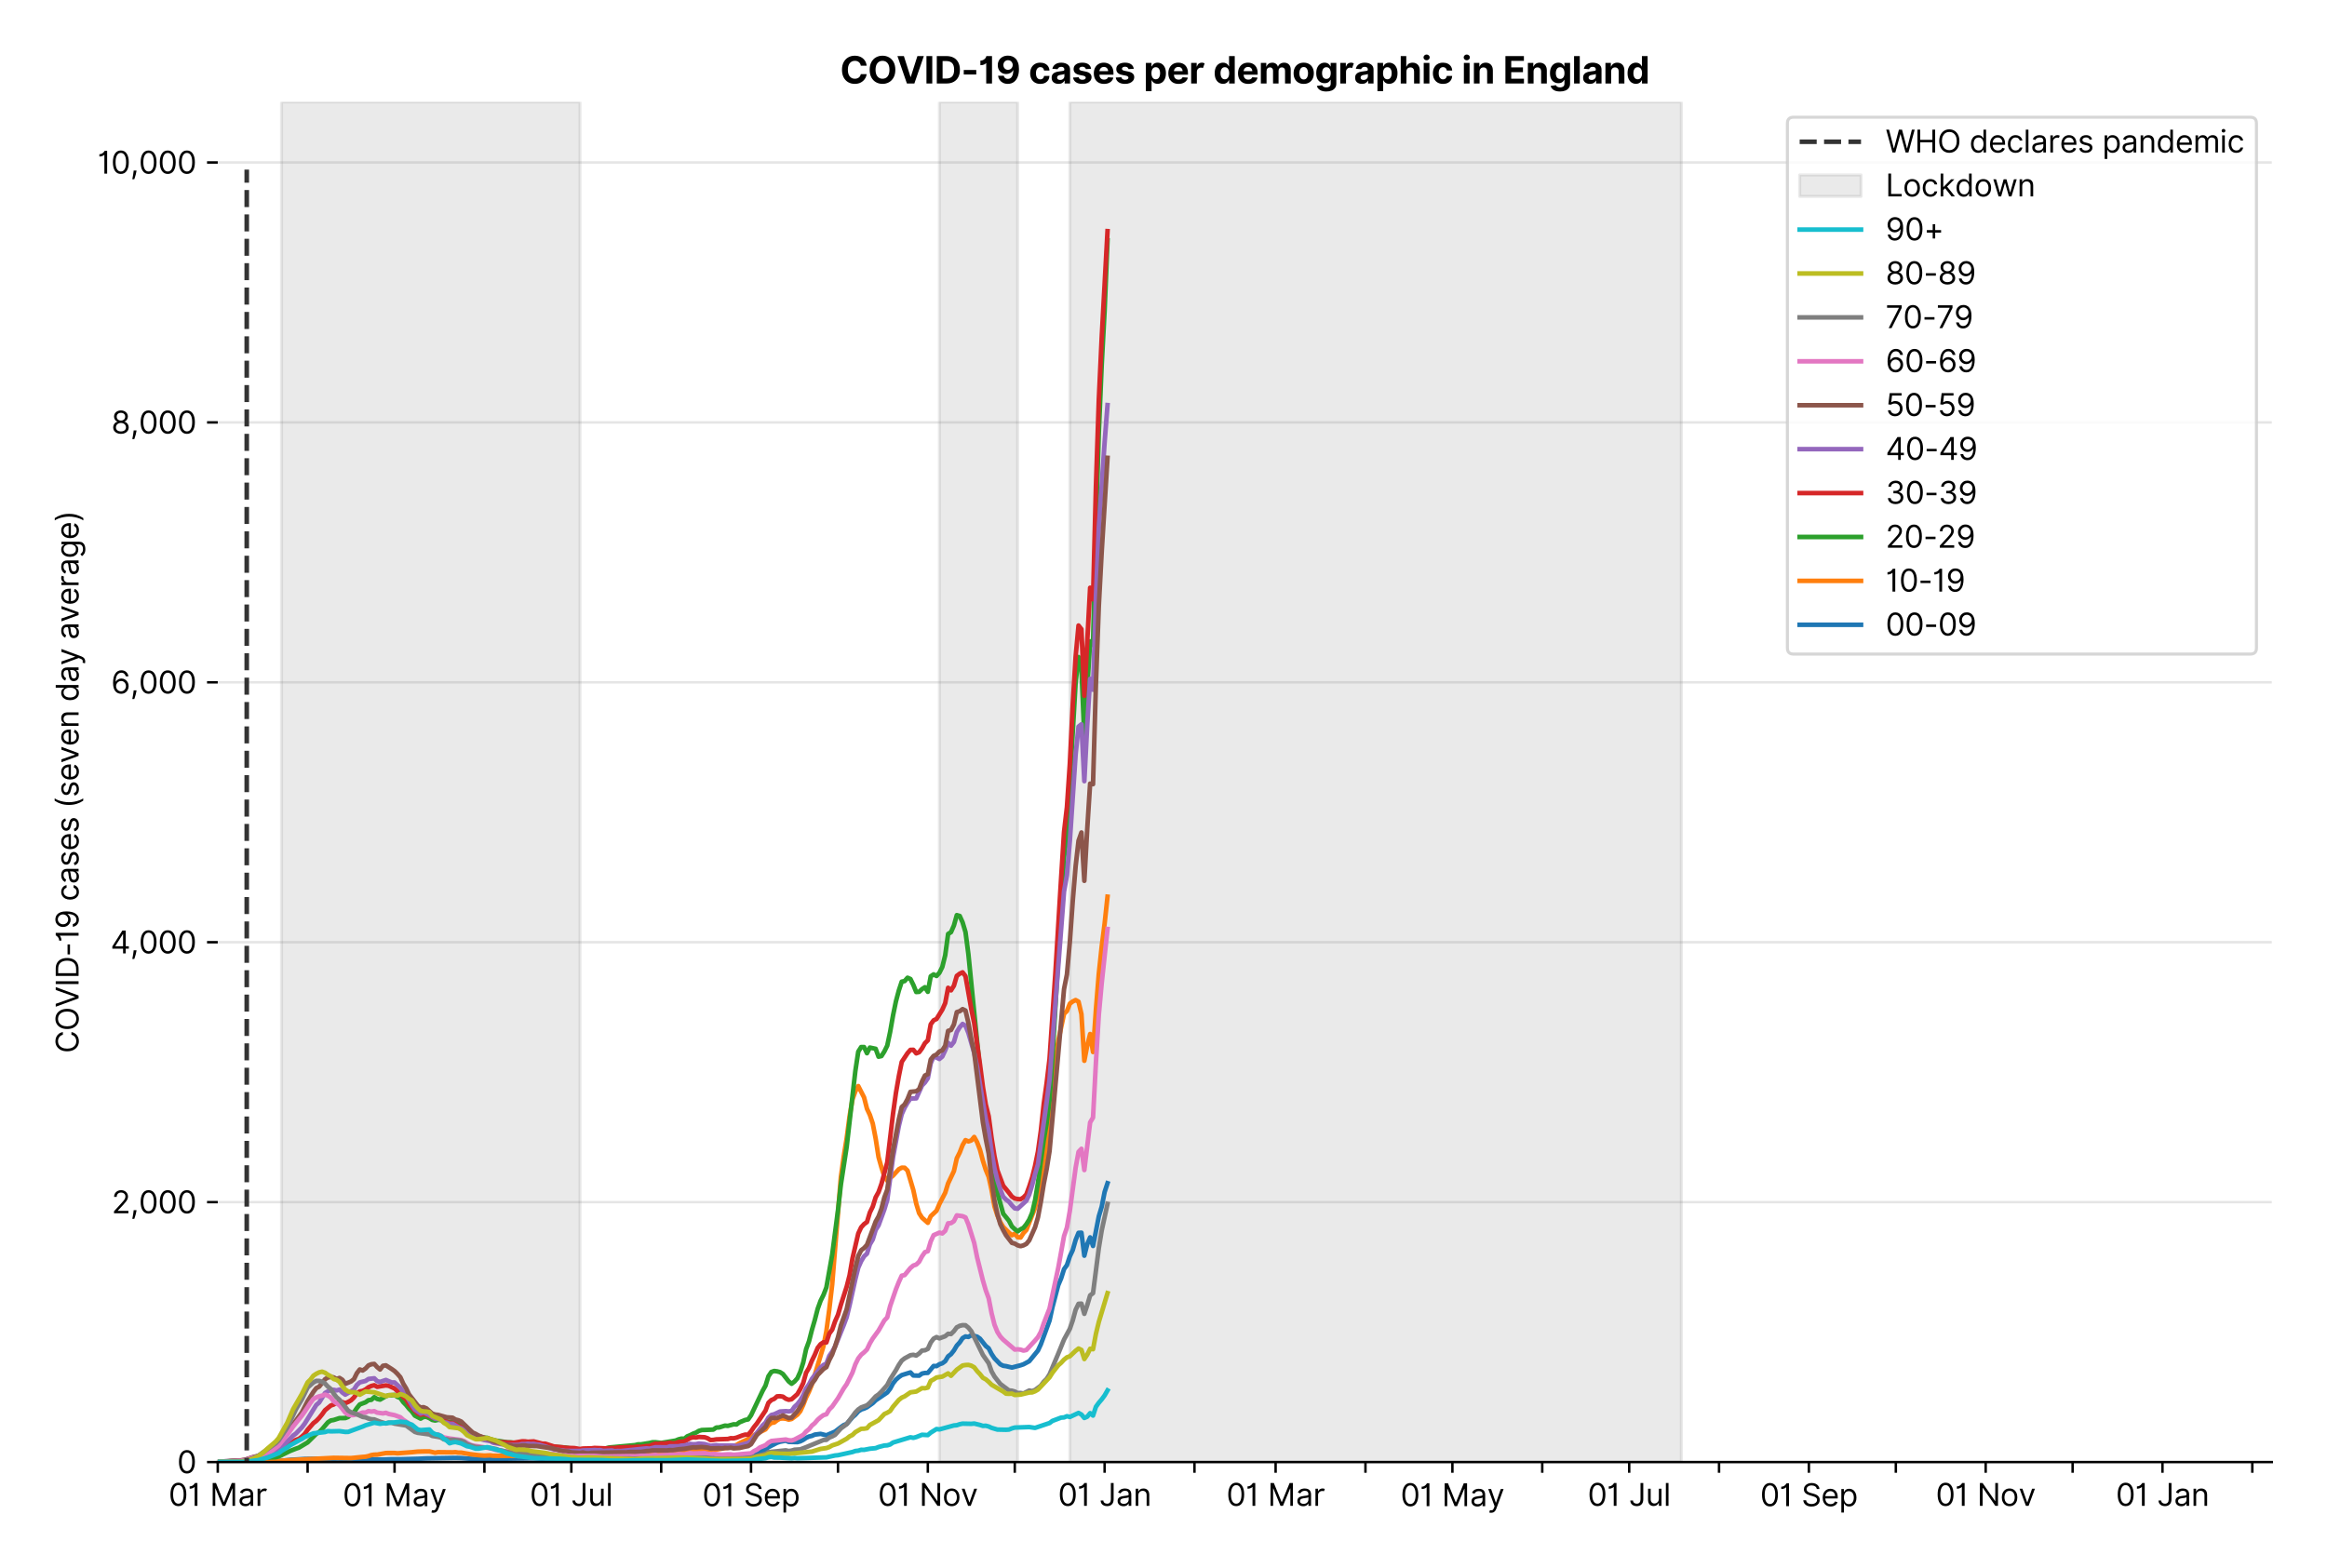 <?xml version="1.0" encoding="utf-8" standalone="no"?>
<!DOCTYPE svg PUBLIC "-//W3C//DTD SVG 1.1//EN"
  "http://www.w3.org/Graphics/SVG/1.1/DTD/svg11.dtd">
<svg xmlns:xlink="http://www.w3.org/1999/xlink" viewBox="0 0 758.589 511.234" xmlns="http://www.w3.org/2000/svg" version="1.1">
 <defs>
  <style type="text/css">*{stroke-linejoin: round; stroke-linecap: butt}</style>
 </defs>
 <g id="figure_1">
  <g id="patch_1">
   <path d="M 0 511.234 
L 758.589 511.234 
L 758.589 0 
L 0 0 
z
" style="fill: #ffffff"/>
  </g>
  <g id="axes_1">
   <g id="patch_2">
    <path d="M 70.989 476.745 
L 740.589 476.745 
L 740.589 33.225 
L 70.989 33.225 
z
" style="fill: #ffffff"/>
   </g>
   <g id="matplotlib.axis_1">
    <g id="xtick_1">
     <g id="line2d_1">
      <defs>
       <path id="m9fb2d7795c" d="M 0 0 
L 0 3.5 
" style="stroke: #000000; stroke-width: 0.8"/>
      </defs>
      <g>
       <use xlink:href="#m9fb2d7795c" x="70.989" y="476.745" style="stroke: #000000; stroke-width: 0.8"/>
      </g>
     </g>
     <g id="text_1">
      <!-- 01 Mar -->
      <g transform="translate(54.952 491.018)scale(0.1 -0.1)">
       <defs>
        <path id="Inter-Regular-30" d="M 2000 -64 
Q 1230 -64 806 561 
Q 382 1186 382 2327 
Q 382 3459 809 4088 
Q 1236 4718 2000 4718 
Q 2764 4718 3191 4088 
Q 3618 3459 3618 2327 
Q 3618 1186 3194 561 
Q 2771 -64 2000 -64 
z
M 2000 436 
Q 2509 436 2791 927 
Q 3073 1418 3073 2327 
Q 3073 3234 2789 3730 
Q 2505 4227 2000 4227 
Q 1496 4227 1211 3730 
Q 927 3234 927 2327 
Q 927 1418 1210 927 
Q 1493 436 2000 436 
z
" transform="scale(0.016)"/>
        <path id="Inter-Regular-31" d="M 1973 4655 
L 1973 0 
L 1409 0 
L 1409 3836 
L 1373 3836 
Q 1341 3773 1209 3692 
Q 1077 3611 868 3551 
Q 659 3491 391 3491 
L 391 3964 
Q 661 3964 859 4061 
Q 1057 4159 1190 4291 
Q 1323 4423 1392 4529 
Q 1461 4636 1473 4655 
L 1973 4655 
z
" transform="scale(0.016)"/>
        <path id="Inter-Regular-20" transform="scale(0.016)"/>
        <path id="Inter-Regular-4d" d="M 564 4655 
L 1236 4655 
L 2818 791 
L 2873 791 
L 4455 4655 
L 5127 4655 
L 5127 0 
L 4600 0 
L 4600 3536 
L 4555 3536 
L 3100 0 
L 2591 0 
L 1136 3536 
L 1091 3536 
L 1091 0 
L 564 0 
L 564 4655 
z
" transform="scale(0.016)"/>
        <path id="Inter-Regular-61" d="M 1518 -82 
Q 1186 -82 916 44 
Q 646 170 486 410 
Q 327 650 327 991 
Q 327 1291 445 1478 
Q 564 1666 761 1773 
Q 959 1880 1199 1933 
Q 1439 1986 1682 2018 
Q 2000 2059 2199 2080 
Q 2398 2102 2490 2154 
Q 2582 2207 2582 2336 
L 2582 2355 
Q 2582 2691 2399 2877 
Q 2216 3064 1846 3064 
Q 1461 3064 1243 2895 
Q 1025 2727 936 2536 
L 427 2718 
Q 564 3036 792 3214 
Q 1021 3393 1292 3464 
Q 1564 3536 1827 3536 
Q 1996 3536 2215 3496 
Q 2434 3457 2640 3334 
Q 2846 3211 2982 2963 
Q 3118 2716 3118 2300 
L 3118 0 
L 2582 0 
L 2582 473 
L 2555 473 
Q 2500 359 2373 229 
Q 2246 100 2034 9 
Q 1823 -82 1518 -82 
z
M 1600 400 
Q 1918 400 2137 525 
Q 2357 650 2469 847 
Q 2582 1045 2582 1264 
L 2582 1755 
Q 2548 1714 2433 1681 
Q 2318 1648 2169 1624 
Q 2021 1600 1881 1583 
Q 1741 1566 1655 1555 
Q 1446 1527 1265 1467 
Q 1084 1407 974 1287 
Q 864 1168 864 964 
Q 864 684 1072 542 
Q 1280 400 1600 400 
z
" transform="scale(0.016)"/>
        <path id="Inter-Regular-72" d="M 491 0 
L 491 3491 
L 1009 3491 
L 1009 2964 
L 1046 2964 
Q 1139 3223 1389 3384 
Q 1639 3545 1955 3545 
Q 2100 3545 2209 3511 
Q 2318 3477 2400 3418 
L 2218 2964 
Q 2161 2993 2085 3010 
Q 2009 3027 1909 3027 
Q 1527 3027 1277 2794 
Q 1027 2561 1027 2209 
L 1027 0 
L 491 0 
z
" transform="scale(0.016)"/>
       </defs>
       <use xlink:href="#Inter-Regular-30"/>
       <use xlink:href="#Inter-Regular-31" x="62.5"/>
       <use xlink:href="#Inter-Regular-20" x="106.676"/>
       <use xlink:href="#Inter-Regular-4d" x="134.801"/>
       <use xlink:href="#Inter-Regular-61" x="225.994"/>
       <use xlink:href="#Inter-Regular-72" x="282.386"/>
      </g>
     </g>
    </g>
    <g id="xtick_2">
     <g id="line2d_2">
      <g>
       <use xlink:href="#m9fb2d7795c" x="100.278" y="476.745" style="stroke: #000000; stroke-width: 0.8"/>
      </g>
     </g>
    </g>
    <g id="xtick_3">
     <g id="line2d_3">
      <g>
       <use xlink:href="#m9fb2d7795c" x="128.622" y="476.745" style="stroke: #000000; stroke-width: 0.8"/>
      </g>
     </g>
     <g id="text_2">
      <!-- 01 May -->
      <g transform="translate(111.719 491.117)scale(0.1 -0.1)">
       <defs>
        <path id="Inter-Regular-79" d="M 818 -1355 
Q 682 -1355 575 -1333 
Q 468 -1311 427 -1291 
L 564 -818 
Q 857 -893 1053 -814 
Q 1250 -736 1391 -345 
L 1509 -18 
L 218 3491 
L 800 3491 
L 1764 709 
L 1800 709 
L 2764 3491 
L 3346 3491 
L 1846 -564 
Q 1550 -1355 818 -1355 
z
" transform="scale(0.016)"/>
       </defs>
       <use xlink:href="#Inter-Regular-30"/>
       <use xlink:href="#Inter-Regular-31" x="62.5"/>
       <use xlink:href="#Inter-Regular-20" x="106.676"/>
       <use xlink:href="#Inter-Regular-4d" x="134.801"/>
       <use xlink:href="#Inter-Regular-61" x="225.994"/>
       <use xlink:href="#Inter-Regular-79" x="282.386"/>
      </g>
     </g>
    </g>
    <g id="xtick_4">
     <g id="line2d_4">
      <g>
       <use xlink:href="#m9fb2d7795c" x="157.911" y="476.745" style="stroke: #000000; stroke-width: 0.8"/>
      </g>
     </g>
    </g>
    <g id="xtick_5">
     <g id="line2d_5">
      <g>
       <use xlink:href="#m9fb2d7795c" x="186.255" y="476.745" style="stroke: #000000; stroke-width: 0.8"/>
      </g>
     </g>
     <g id="text_3">
      <!-- 01 Jul -->
      <g transform="translate(172.711 491.018)scale(0.1 -0.1)">
       <defs>
        <path id="Inter-Regular-4a" d="M 2346 4655 
L 2909 4655 
L 2909 1327 
Q 2909 657 2549 296 
Q 2189 -64 1582 -64 
Q 1200 -64 902 76 
Q 605 216 434 475 
Q 264 734 264 1091 
L 818 1091 
Q 818 795 1034 615 
Q 1250 436 1582 436 
Q 1948 436 2147 664 
Q 2346 893 2346 1327 
L 2346 4655 
z
" transform="scale(0.016)"/>
        <path id="Inter-Regular-75" d="M 2691 1427 
L 2691 3491 
L 3227 3491 
L 3227 0 
L 2691 0 
L 2691 591 
L 2655 591 
Q 2532 325 2273 140 
Q 2014 -45 1618 -45 
Q 1127 -45 809 280 
Q 491 605 491 1273 
L 491 3491 
L 1027 3491 
L 1027 1309 
Q 1027 927 1242 700 
Q 1457 473 1791 473 
Q 1991 473 2199 575 
Q 2407 677 2549 888 
Q 2691 1100 2691 1427 
z
" transform="scale(0.016)"/>
        <path id="Inter-Regular-6c" d="M 1027 4655 
L 1027 0 
L 491 0 
L 491 4655 
L 1027 4655 
z
" transform="scale(0.016)"/>
       </defs>
       <use xlink:href="#Inter-Regular-30"/>
       <use xlink:href="#Inter-Regular-31" x="62.5"/>
       <use xlink:href="#Inter-Regular-20" x="106.676"/>
       <use xlink:href="#Inter-Regular-4a" x="134.801"/>
       <use xlink:href="#Inter-Regular-75" x="189.063"/>
       <use xlink:href="#Inter-Regular-6c" x="247.159"/>
      </g>
     </g>
    </g>
    <g id="xtick_6">
     <g id="line2d_6">
      <g>
       <use xlink:href="#m9fb2d7795c" x="215.544" y="476.745" style="stroke: #000000; stroke-width: 0.8"/>
      </g>
     </g>
    </g>
    <g id="xtick_7">
     <g id="line2d_7">
      <g>
       <use xlink:href="#m9fb2d7795c" x="244.833" y="476.745" style="stroke: #000000; stroke-width: 0.8"/>
      </g>
     </g>
     <g id="text_4">
      <!-- 01 Sep -->
      <g transform="translate(228.945 491.117)scale(0.1 -0.1)">
       <defs>
        <path id="Inter-Regular-53" d="M 3109 3491 
Q 3068 3836 2777 4027 
Q 2486 4218 2064 4218 
Q 1600 4218 1318 3999 
Q 1036 3780 1036 3445 
Q 1036 3195 1189 3042 
Q 1343 2889 1553 2803 
Q 1764 2718 1936 2673 
L 2409 2545 
Q 2591 2498 2815 2414 
Q 3039 2330 3244 2185 
Q 3450 2041 3584 1816 
Q 3718 1591 3718 1264 
Q 3718 886 3521 581 
Q 3325 277 2949 97 
Q 2573 -82 2036 -82 
Q 1286 -82 845 272 
Q 405 627 364 1200 
L 946 1200 
Q 968 936 1124 764 
Q 1280 593 1519 510 
Q 1759 427 2036 427 
Q 2359 427 2616 533 
Q 2873 639 3023 828 
Q 3173 1018 3173 1273 
Q 3173 1505 3043 1650 
Q 2914 1795 2702 1886 
Q 2491 1977 2246 2045 
L 1673 2209 
Q 1127 2366 809 2657 
Q 491 2948 491 3418 
Q 491 3809 703 4101 
Q 916 4393 1276 4555 
Q 1636 4718 2082 4718 
Q 2532 4718 2882 4558 
Q 3232 4398 3437 4120 
Q 3643 3843 3655 3491 
L 3109 3491 
z
" transform="scale(0.016)"/>
        <path id="Inter-Regular-65" d="M 1955 -73 
Q 1450 -73 1085 151 
Q 721 375 524 778 
Q 327 1182 327 1718 
Q 327 2255 524 2665 
Q 721 3075 1074 3305 
Q 1427 3536 1900 3536 
Q 2173 3536 2439 3445 
Q 2705 3355 2923 3151 
Q 3141 2948 3270 2614 
Q 3400 2280 3400 1791 
L 3400 1564 
L 866 1564 
Q 884 1005 1183 707 
Q 1482 409 1955 409 
Q 2271 409 2498 545 
Q 2725 682 2827 955 
L 3346 809 
Q 3223 414 2854 170 
Q 2486 -73 1955 -73 
z
M 866 2027 
L 2855 2027 
Q 2855 2470 2595 2762 
Q 2336 3055 1900 3055 
Q 1593 3055 1368 2911 
Q 1143 2768 1013 2533 
Q 884 2298 866 2027 
z
" transform="scale(0.016)"/>
        <path id="Inter-Regular-70" d="M 491 -1309 
L 491 3491 
L 1009 3491 
L 1009 2936 
L 1073 2936 
Q 1132 3027 1237 3169 
Q 1343 3311 1542 3423 
Q 1741 3536 2082 3536 
Q 2523 3536 2859 3315 
Q 3196 3095 3384 2690 
Q 3573 2286 3573 1736 
Q 3573 1182 3384 776 
Q 3196 370 2861 148 
Q 2527 -73 2091 -73 
Q 1755 -73 1552 39 
Q 1350 152 1241 296 
Q 1132 441 1073 536 
L 1027 536 
L 1027 -1309 
L 491 -1309 
z
M 1018 1745 
Q 1018 1152 1276 780 
Q 1534 409 2018 409 
Q 2355 409 2581 587 
Q 2807 766 2921 1069 
Q 3036 1373 3036 1745 
Q 3036 2114 2923 2410 
Q 2811 2707 2585 2881 
Q 2359 3055 2018 3055 
Q 1527 3055 1272 2693 
Q 1018 2332 1018 1745 
z
" transform="scale(0.016)"/>
       </defs>
       <use xlink:href="#Inter-Regular-30"/>
       <use xlink:href="#Inter-Regular-31" x="62.5"/>
       <use xlink:href="#Inter-Regular-20" x="106.676"/>
       <use xlink:href="#Inter-Regular-53" x="134.801"/>
       <use xlink:href="#Inter-Regular-65" x="198.58"/>
       <use xlink:href="#Inter-Regular-70" x="256.818"/>
      </g>
     </g>
    </g>
    <g id="xtick_8">
     <g id="line2d_8">
      <g>
       <use xlink:href="#m9fb2d7795c" x="273.177" y="476.745" style="stroke: #000000; stroke-width: 0.8"/>
      </g>
     </g>
    </g>
    <g id="xtick_9">
     <g id="line2d_9">
      <g>
       <use xlink:href="#m9fb2d7795c" x="302.466" y="476.745" style="stroke: #000000; stroke-width: 0.8"/>
      </g>
     </g>
     <g id="text_5">
      <!-- 01 Nov -->
      <g transform="translate(286.195 491.018)scale(0.1 -0.1)">
       <defs>
        <path id="Inter-Regular-4e" d="M 4255 4655 
L 4255 0 
L 3709 0 
L 1173 3655 
L 1127 3655 
L 1127 0 
L 564 0 
L 564 4655 
L 1109 4655 
L 3655 991 
L 3700 991 
L 3700 4655 
L 4255 4655 
z
" transform="scale(0.016)"/>
        <path id="Inter-Regular-6f" d="M 1909 -73 
Q 1436 -73 1080 152 
Q 725 377 526 781 
Q 327 1186 327 1727 
Q 327 2273 526 2679 
Q 725 3086 1080 3311 
Q 1436 3536 1909 3536 
Q 2382 3536 2737 3311 
Q 3093 3086 3292 2679 
Q 3491 2273 3491 1727 
Q 3491 1186 3292 781 
Q 3093 377 2737 152 
Q 2382 -73 1909 -73 
z
M 1909 409 
Q 2268 409 2500 593 
Q 2732 777 2843 1077 
Q 2955 1377 2955 1727 
Q 2955 2077 2843 2379 
Q 2732 2682 2500 2868 
Q 2268 3055 1909 3055 
Q 1550 3055 1318 2868 
Q 1086 2682 975 2379 
Q 864 2077 864 1727 
Q 864 1377 975 1077 
Q 1086 777 1318 593 
Q 1550 409 1909 409 
z
" transform="scale(0.016)"/>
        <path id="Inter-Regular-76" d="M 3346 3491 
L 2055 0 
L 1509 0 
L 218 3491 
L 800 3491 
L 1764 709 
L 1800 709 
L 2764 3491 
L 3346 3491 
z
" transform="scale(0.016)"/>
       </defs>
       <use xlink:href="#Inter-Regular-30"/>
       <use xlink:href="#Inter-Regular-31" x="62.5"/>
       <use xlink:href="#Inter-Regular-20" x="106.676"/>
       <use xlink:href="#Inter-Regular-4e" x="134.801"/>
       <use xlink:href="#Inter-Regular-6f" x="210.085"/>
       <use xlink:href="#Inter-Regular-76" x="269.744"/>
      </g>
     </g>
    </g>
    <g id="xtick_10">
     <g id="line2d_10">
      <g>
       <use xlink:href="#m9fb2d7795c" x="330.81" y="476.745" style="stroke: #000000; stroke-width: 0.8"/>
      </g>
     </g>
    </g>
    <g id="xtick_11">
     <g id="line2d_11">
      <g>
       <use xlink:href="#m9fb2d7795c" x="360.099" y="476.745" style="stroke: #000000; stroke-width: 0.8"/>
      </g>
     </g>
     <g id="text_6">
      <!-- 01 Jan -->
      <g transform="translate(344.9 491.018)scale(0.1 -0.1)">
       <defs>
        <path id="Inter-Regular-6e" d="M 1027 2100 
L 1027 0 
L 491 0 
L 491 3491 
L 1009 3491 
L 1009 2945 
L 1055 2945 
Q 1177 3211 1427 3373 
Q 1677 3536 2073 3536 
Q 2602 3536 2928 3211 
Q 3255 2886 3255 2218 
L 3255 0 
L 2718 0 
L 2718 2182 
Q 2718 2593 2504 2824 
Q 2291 3055 1918 3055 
Q 1534 3055 1280 2806 
Q 1027 2557 1027 2100 
z
" transform="scale(0.016)"/>
       </defs>
       <use xlink:href="#Inter-Regular-30"/>
       <use xlink:href="#Inter-Regular-31" x="62.5"/>
       <use xlink:href="#Inter-Regular-20" x="106.676"/>
       <use xlink:href="#Inter-Regular-4a" x="134.801"/>
       <use xlink:href="#Inter-Regular-61" x="189.063"/>
       <use xlink:href="#Inter-Regular-6e" x="245.455"/>
      </g>
     </g>
    </g>
    <g id="xtick_12">
     <g id="line2d_12">
      <g>
       <use xlink:href="#m9fb2d7795c" x="389.388" y="476.745" style="stroke: #000000; stroke-width: 0.8"/>
      </g>
     </g>
    </g>
    <g id="xtick_13">
     <g id="line2d_13">
      <g>
       <use xlink:href="#m9fb2d7795c" x="415.842" y="476.745" style="stroke: #000000; stroke-width: 0.8"/>
      </g>
     </g>
     <g id="text_7">
      <!-- 01 Mar -->
      <g transform="translate(399.805 491.018)scale(0.1 -0.1)">
       <use xlink:href="#Inter-Regular-30"/>
       <use xlink:href="#Inter-Regular-31" x="62.5"/>
       <use xlink:href="#Inter-Regular-20" x="106.676"/>
       <use xlink:href="#Inter-Regular-4d" x="134.801"/>
       <use xlink:href="#Inter-Regular-61" x="225.994"/>
       <use xlink:href="#Inter-Regular-72" x="282.386"/>
      </g>
     </g>
    </g>
    <g id="xtick_14">
     <g id="line2d_14">
      <g>
       <use xlink:href="#m9fb2d7795c" x="445.131" y="476.745" style="stroke: #000000; stroke-width: 0.8"/>
      </g>
     </g>
    </g>
    <g id="xtick_15">
     <g id="line2d_15">
      <g>
       <use xlink:href="#m9fb2d7795c" x="473.475" y="476.745" style="stroke: #000000; stroke-width: 0.8"/>
      </g>
     </g>
     <g id="text_8">
      <!-- 01 May -->
      <g transform="translate(456.572 491.117)scale(0.1 -0.1)">
       <use xlink:href="#Inter-Regular-30"/>
       <use xlink:href="#Inter-Regular-31" x="62.5"/>
       <use xlink:href="#Inter-Regular-20" x="106.676"/>
       <use xlink:href="#Inter-Regular-4d" x="134.801"/>
       <use xlink:href="#Inter-Regular-61" x="225.994"/>
       <use xlink:href="#Inter-Regular-79" x="282.386"/>
      </g>
     </g>
    </g>
    <g id="xtick_16">
     <g id="line2d_16">
      <g>
       <use xlink:href="#m9fb2d7795c" x="502.764" y="476.745" style="stroke: #000000; stroke-width: 0.8"/>
      </g>
     </g>
    </g>
    <g id="xtick_17">
     <g id="line2d_17">
      <g>
       <use xlink:href="#m9fb2d7795c" x="531.108" y="476.745" style="stroke: #000000; stroke-width: 0.8"/>
      </g>
     </g>
     <g id="text_9">
      <!-- 01 Jul -->
      <g transform="translate(517.564 491.018)scale(0.1 -0.1)">
       <use xlink:href="#Inter-Regular-30"/>
       <use xlink:href="#Inter-Regular-31" x="62.5"/>
       <use xlink:href="#Inter-Regular-20" x="106.676"/>
       <use xlink:href="#Inter-Regular-4a" x="134.801"/>
       <use xlink:href="#Inter-Regular-75" x="189.063"/>
       <use xlink:href="#Inter-Regular-6c" x="247.159"/>
      </g>
     </g>
    </g>
    <g id="xtick_18">
     <g id="line2d_18">
      <g>
       <use xlink:href="#m9fb2d7795c" x="560.397" y="476.745" style="stroke: #000000; stroke-width: 0.8"/>
      </g>
     </g>
    </g>
    <g id="xtick_19">
     <g id="line2d_19">
      <g>
       <use xlink:href="#m9fb2d7795c" x="589.686" y="476.745" style="stroke: #000000; stroke-width: 0.8"/>
      </g>
     </g>
     <g id="text_10">
      <!-- 01 Sep -->
      <g transform="translate(573.798 491.117)scale(0.1 -0.1)">
       <use xlink:href="#Inter-Regular-30"/>
       <use xlink:href="#Inter-Regular-31" x="62.5"/>
       <use xlink:href="#Inter-Regular-20" x="106.676"/>
       <use xlink:href="#Inter-Regular-53" x="134.801"/>
       <use xlink:href="#Inter-Regular-65" x="198.58"/>
       <use xlink:href="#Inter-Regular-70" x="256.818"/>
      </g>
     </g>
    </g>
    <g id="xtick_20">
     <g id="line2d_20">
      <g>
       <use xlink:href="#m9fb2d7795c" x="618.03" y="476.745" style="stroke: #000000; stroke-width: 0.8"/>
      </g>
     </g>
    </g>
    <g id="xtick_21">
     <g id="line2d_21">
      <g>
       <use xlink:href="#m9fb2d7795c" x="647.319" y="476.745" style="stroke: #000000; stroke-width: 0.8"/>
      </g>
     </g>
     <g id="text_11">
      <!-- 01 Nov -->
      <g transform="translate(631.048 491.018)scale(0.1 -0.1)">
       <use xlink:href="#Inter-Regular-30"/>
       <use xlink:href="#Inter-Regular-31" x="62.5"/>
       <use xlink:href="#Inter-Regular-20" x="106.676"/>
       <use xlink:href="#Inter-Regular-4e" x="134.801"/>
       <use xlink:href="#Inter-Regular-6f" x="210.085"/>
       <use xlink:href="#Inter-Regular-76" x="269.744"/>
      </g>
     </g>
    </g>
    <g id="xtick_22">
     <g id="line2d_22">
      <g>
       <use xlink:href="#m9fb2d7795c" x="675.663" y="476.745" style="stroke: #000000; stroke-width: 0.8"/>
      </g>
     </g>
    </g>
    <g id="xtick_23">
     <g id="line2d_23">
      <g>
       <use xlink:href="#m9fb2d7795c" x="704.952" y="476.745" style="stroke: #000000; stroke-width: 0.8"/>
      </g>
     </g>
     <g id="text_12">
      <!-- 01 Jan -->
      <g transform="translate(689.753 491.018)scale(0.1 -0.1)">
       <use xlink:href="#Inter-Regular-30"/>
       <use xlink:href="#Inter-Regular-31" x="62.5"/>
       <use xlink:href="#Inter-Regular-20" x="106.676"/>
       <use xlink:href="#Inter-Regular-4a" x="134.801"/>
       <use xlink:href="#Inter-Regular-61" x="189.063"/>
       <use xlink:href="#Inter-Regular-6e" x="245.455"/>
      </g>
     </g>
    </g>
    <g id="xtick_24">
     <g id="line2d_24">
      <g>
       <use xlink:href="#m9fb2d7795c" x="734.241" y="476.745" style="stroke: #000000; stroke-width: 0.8"/>
      </g>
     </g>
    </g>
   </g>
   <g id="matplotlib.axis_2">
    <g id="ytick_1">
     <g id="line2d_25">
      <path d="M 70.989 476.745 
L 740.589 476.745 
" clip-path="url(#p73688ebcf4)" style="fill: none; stroke: #e5e5e5; stroke-width: 0.8; stroke-linecap: square"/>
     </g>
     <g id="line2d_26">
      <defs>
       <path id="m65c0f3383d" d="M 0 0 
L -3.5 0 
" style="stroke: #000000; stroke-width: 0.8"/>
      </defs>
      <g>
       <use xlink:href="#m65c0f3383d" x="70.989" y="476.745" style="stroke: #000000; stroke-width: 0.8"/>
      </g>
     </g>
     <g id="text_13">
      <!-- 0 -->
      <g transform="translate(57.739 480.382)scale(0.1 -0.1)">
       <use xlink:href="#Inter-Regular-30"/>
      </g>
     </g>
    </g>
    <g id="ytick_2">
     <g id="line2d_27">
      <path d="M 70.989 391.993 
L 740.589 391.993 
" clip-path="url(#p73688ebcf4)" style="fill: none; stroke: #e5e5e5; stroke-width: 0.8; stroke-linecap: square"/>
     </g>
     <g id="line2d_28">
      <g>
       <use xlink:href="#m65c0f3383d" x="70.989" y="391.993" style="stroke: #000000; stroke-width: 0.8"/>
      </g>
     </g>
     <g id="text_14">
      <!-- 2,000 -->
      <g transform="translate(36.389 395.629)scale(0.1 -0.1)">
       <defs>
        <path id="Inter-Regular-32" d="M 482 0 
L 482 409 
L 2018 2091 
Q 2289 2386 2464 2605 
Q 2639 2825 2724 3019 
Q 2809 3214 2809 3427 
Q 2809 3795 2553 4011 
Q 2298 4227 1918 4227 
Q 1514 4227 1275 3985 
Q 1036 3743 1036 3345 
L 500 3345 
Q 500 3755 688 4064 
Q 877 4373 1203 4545 
Q 1530 4718 1936 4718 
Q 2346 4718 2661 4545 
Q 2977 4373 3156 4079 
Q 3336 3786 3336 3427 
Q 3336 3170 3244 2926 
Q 3152 2682 2926 2383 
Q 2700 2084 2300 1655 
L 1255 536 
L 1255 500 
L 3418 500 
L 3418 0 
L 482 0 
z
" transform="scale(0.016)"/>
        <path id="Inter-Regular-2c" d="M 1291 636 
L 1255 391 
Q 1216 132 1137 -163 
Q 1059 -459 975 -720 
Q 891 -982 836 -1136 
L 427 -1136 
Q 457 -991 504 -752 
Q 552 -514 601 -219 
Q 650 75 682 382 
L 709 636 
L 1291 636 
z
" transform="scale(0.016)"/>
       </defs>
       <use xlink:href="#Inter-Regular-32"/>
       <use xlink:href="#Inter-Regular-2c" x="60.511"/>
       <use xlink:href="#Inter-Regular-30" x="88.494"/>
       <use xlink:href="#Inter-Regular-30" x="150.994"/>
       <use xlink:href="#Inter-Regular-30" x="213.494"/>
      </g>
     </g>
    </g>
    <g id="ytick_3">
     <g id="line2d_29">
      <path d="M 70.989 307.24 
L 740.589 307.24 
" clip-path="url(#p73688ebcf4)" style="fill: none; stroke: #e5e5e5; stroke-width: 0.8; stroke-linecap: square"/>
     </g>
     <g id="line2d_30">
      <g>
       <use xlink:href="#m65c0f3383d" x="70.989" y="307.24" style="stroke: #000000; stroke-width: 0.8"/>
      </g>
     </g>
     <g id="text_15">
      <!-- 4,000 -->
      <g transform="translate(36.02 310.877)scale(0.1 -0.1)">
       <defs>
        <path id="Inter-Regular-34" d="M 373 955 
L 373 1418 
L 2418 4655 
L 3100 4655 
L 3100 1455 
L 3736 1455 
L 3736 955 
L 3100 955 
L 3100 0 
L 2564 0 
L 2564 955 
L 373 955 
z
M 2564 1455 
L 2564 3936 
L 2527 3936 
L 982 1491 
L 982 1455 
L 2564 1455 
z
" transform="scale(0.016)"/>
       </defs>
       <use xlink:href="#Inter-Regular-34"/>
       <use xlink:href="#Inter-Regular-2c" x="64.205"/>
       <use xlink:href="#Inter-Regular-30" x="92.188"/>
       <use xlink:href="#Inter-Regular-30" x="154.688"/>
       <use xlink:href="#Inter-Regular-30" x="217.188"/>
      </g>
     </g>
    </g>
    <g id="ytick_4">
     <g id="line2d_31">
      <path d="M 70.989 222.488 
L 740.589 222.488 
" clip-path="url(#p73688ebcf4)" style="fill: none; stroke: #e5e5e5; stroke-width: 0.8; stroke-linecap: square"/>
     </g>
     <g id="line2d_32">
      <g>
       <use xlink:href="#m65c0f3383d" x="70.989" y="222.488" style="stroke: #000000; stroke-width: 0.8"/>
      </g>
     </g>
     <g id="text_16">
      <!-- 6,000 -->
      <g transform="translate(36.205 226.124)scale(0.1 -0.1)">
       <defs>
        <path id="Inter-Regular-36" d="M 2027 -64 
Q 1741 -59 1454 45 
Q 1168 150 932 399 
Q 696 648 552 1074 
Q 409 1500 409 2145 
Q 409 3386 861 4056 
Q 1314 4727 2100 4727 
Q 2686 4727 3073 4384 
Q 3461 4041 3546 3491 
L 2991 3491 
Q 2914 3811 2691 4019 
Q 2468 4227 2100 4227 
Q 1559 4227 1249 3755 
Q 939 3284 936 2427 
L 973 2427 
Q 1164 2716 1461 2880 
Q 1759 3045 2118 3045 
Q 2518 3045 2850 2846 
Q 3182 2648 3382 2299 
Q 3582 1950 3582 1500 
Q 3582 1068 3389 710 
Q 3196 352 2847 142 
Q 2498 -68 2027 -64 
z
M 2027 436 
Q 2314 436 2542 579 
Q 2771 723 2903 964 
Q 3036 1205 3036 1500 
Q 3036 1789 2908 2026 
Q 2780 2264 2556 2404 
Q 2332 2545 2046 2545 
Q 1757 2545 1525 2397 
Q 1293 2250 1157 2010 
Q 1021 1770 1018 1491 
Q 1018 1214 1149 973 
Q 1280 732 1508 584 
Q 1736 436 2027 436 
z
" transform="scale(0.016)"/>
       </defs>
       <use xlink:href="#Inter-Regular-36"/>
       <use xlink:href="#Inter-Regular-2c" x="62.358"/>
       <use xlink:href="#Inter-Regular-30" x="90.341"/>
       <use xlink:href="#Inter-Regular-30" x="152.841"/>
       <use xlink:href="#Inter-Regular-30" x="215.341"/>
      </g>
     </g>
    </g>
    <g id="ytick_5">
     <g id="line2d_33">
      <path d="M 70.989 137.735 
L 740.589 137.735 
" clip-path="url(#p73688ebcf4)" style="fill: none; stroke: #e5e5e5; stroke-width: 0.8; stroke-linecap: square"/>
     </g>
     <g id="line2d_34">
      <g>
       <use xlink:href="#m65c0f3383d" x="70.989" y="137.735" style="stroke: #000000; stroke-width: 0.8"/>
      </g>
     </g>
     <g id="text_17">
      <!-- 8,000 -->
      <g transform="translate(36.275 141.372)scale(0.1 -0.1)">
       <defs>
        <path id="Inter-Regular-38" d="M 1973 -64 
Q 1505 -64 1147 103 
Q 789 270 589 564 
Q 389 859 391 1236 
Q 389 1532 507 1783 
Q 625 2034 830 2203 
Q 1036 2373 1291 2418 
L 1291 2445 
Q 957 2532 759 2821 
Q 561 3111 564 3482 
Q 561 3836 743 4115 
Q 925 4395 1244 4556 
Q 1564 4718 1973 4718 
Q 2377 4718 2695 4556 
Q 3014 4395 3197 4115 
Q 3380 3836 3382 3482 
Q 3380 3111 3181 2821 
Q 2982 2532 2655 2445 
L 2655 2418 
Q 2907 2373 3109 2203 
Q 3311 2034 3431 1783 
Q 3552 1532 3555 1236 
Q 3552 859 3351 564 
Q 3150 270 2794 103 
Q 2439 -64 1973 -64 
z
M 1973 436 
Q 2446 436 2722 662 
Q 2998 889 3000 1264 
Q 2998 1527 2864 1729 
Q 2730 1932 2499 2048 
Q 2268 2164 1973 2164 
Q 1675 2164 1442 2048 
Q 1209 1932 1076 1729 
Q 943 1527 946 1264 
Q 943 889 1218 662 
Q 1493 436 1973 436 
z
M 1973 2645 
Q 2348 2645 2591 2864 
Q 2834 3084 2836 3445 
Q 2834 3800 2596 4013 
Q 2359 4227 1973 4227 
Q 1582 4227 1344 4013 
Q 1107 3800 1109 3445 
Q 1107 3084 1349 2864 
Q 1591 2645 1973 2645 
z
" transform="scale(0.016)"/>
       </defs>
       <use xlink:href="#Inter-Regular-38"/>
       <use xlink:href="#Inter-Regular-2c" x="61.648"/>
       <use xlink:href="#Inter-Regular-30" x="89.631"/>
       <use xlink:href="#Inter-Regular-30" x="152.131"/>
       <use xlink:href="#Inter-Regular-30" x="214.631"/>
      </g>
     </g>
    </g>
    <g id="ytick_6">
     <g id="line2d_35">
      <path d="M 70.989 52.983 
L 740.589 52.983 
" clip-path="url(#p73688ebcf4)" style="fill: none; stroke: #e5e5e5; stroke-width: 0.8; stroke-linecap: square"/>
     </g>
     <g id="line2d_36">
      <g>
       <use xlink:href="#m65c0f3383d" x="70.989" y="52.983" style="stroke: #000000; stroke-width: 0.8"/>
      </g>
     </g>
     <g id="text_18">
      <!-- 10,000 -->
      <g transform="translate(31.773 56.619)scale(0.1 -0.1)">
       <use xlink:href="#Inter-Regular-31"/>
       <use xlink:href="#Inter-Regular-30" x="44.176"/>
       <use xlink:href="#Inter-Regular-2c" x="106.676"/>
       <use xlink:href="#Inter-Regular-30" x="134.659"/>
       <use xlink:href="#Inter-Regular-30" x="197.159"/>
       <use xlink:href="#Inter-Regular-30" x="259.659"/>
      </g>
     </g>
    </g>
    <g id="text_19">
     <!-- COVID-19 cases (seven day average) -->
     <g transform="translate(25.614 343.418)rotate(-90)scale(0.1 -0.1)">
      <defs>
       <path id="Inter-Regular-43" d="M 4309 3200 
L 3746 3200 
Q 3677 3523 3484 3743 
Q 3291 3964 3018 4077 
Q 2746 4191 2436 4191 
Q 2014 4191 1672 3977 
Q 1330 3764 1128 3348 
Q 927 2932 927 2327 
Q 927 1723 1128 1307 
Q 1330 891 1672 677 
Q 2014 464 2436 464 
Q 2746 464 3018 577 
Q 3291 691 3484 911 
Q 3677 1132 3746 1455 
L 4309 1455 
Q 4223 977 3957 637 
Q 3691 298 3298 117 
Q 2905 -64 2436 -64 
Q 1841 -64 1377 227 
Q 914 518 648 1054 
Q 382 1591 382 2327 
Q 382 3064 648 3600 
Q 914 4136 1377 4427 
Q 1841 4718 2436 4718 
Q 2905 4718 3298 4537 
Q 3691 4357 3957 4017 
Q 4223 3677 4309 3200 
z
" transform="scale(0.016)"/>
       <path id="Inter-Regular-4f" d="M 4491 2327 
Q 4491 1591 4225 1054 
Q 3959 518 3495 227 
Q 3032 -64 2436 -64 
Q 1841 -64 1377 227 
Q 914 518 648 1054 
Q 382 1591 382 2327 
Q 382 3064 648 3600 
Q 914 4136 1377 4427 
Q 1841 4718 2436 4718 
Q 3032 4718 3495 4427 
Q 3959 4136 4225 3600 
Q 4491 3064 4491 2327 
z
M 3946 2327 
Q 3946 2932 3744 3348 
Q 3543 3764 3201 3977 
Q 2859 4191 2436 4191 
Q 2014 4191 1672 3977 
Q 1330 3764 1128 3348 
Q 927 2932 927 2327 
Q 927 1723 1128 1307 
Q 1330 891 1672 677 
Q 2014 464 2436 464 
Q 2859 464 3201 677 
Q 3543 891 3744 1307 
Q 3946 1723 3946 2327 
z
" transform="scale(0.016)"/>
       <path id="Inter-Regular-56" d="M 755 4655 
L 2136 736 
L 2191 736 
L 3573 4655 
L 4164 4655 
L 2455 0 
L 1873 0 
L 164 4655 
L 755 4655 
z
" transform="scale(0.016)"/>
       <path id="Inter-Regular-49" d="M 1127 4655 
L 1127 0 
L 564 0 
L 564 4655 
L 1127 4655 
z
" transform="scale(0.016)"/>
       <path id="Inter-Regular-44" d="M 2000 0 
L 564 0 
L 564 4655 
L 2064 4655 
Q 2741 4655 3223 4376 
Q 3705 4098 3961 3578 
Q 4218 3059 4218 2336 
Q 4218 1609 3959 1085 
Q 3700 561 3204 280 
Q 2709 0 2000 0 
z
M 1127 500 
L 1964 500 
Q 2830 500 3251 992 
Q 3673 1484 3673 2336 
Q 3673 3182 3259 3668 
Q 2846 4155 2027 4155 
L 1127 4155 
L 1127 500 
z
" transform="scale(0.016)"/>
       <path id="Inter-Regular-2d" d="M 2491 2245 
L 2491 1745 
L 455 1745 
L 455 2245 
L 2491 2245 
z
" transform="scale(0.016)"/>
       <path id="Inter-Regular-39" d="M 1964 4727 
Q 2250 4725 2536 4618 
Q 2823 4511 3059 4263 
Q 3296 4016 3439 3590 
Q 3582 3164 3582 2518 
Q 3582 1277 3128 606 
Q 2675 -64 1891 -64 
Q 1305 -64 916 278 
Q 527 620 446 1173 
L 1000 1173 
Q 1075 852 1299 644 
Q 1523 436 1891 436 
Q 2430 436 2742 906 
Q 3055 1377 3055 2236 
L 3018 2236 
Q 2827 1950 2530 1784 
Q 2234 1618 1873 1618 
Q 1473 1618 1140 1817 
Q 807 2016 608 2365 
Q 409 2714 409 3164 
Q 409 3595 601 3952 
Q 793 4309 1142 4520 
Q 1491 4732 1964 4727 
z
M 1964 4227 
Q 1677 4227 1449 4084 
Q 1221 3941 1088 3700 
Q 955 3459 955 3164 
Q 955 2873 1083 2635 
Q 1211 2398 1435 2258 
Q 1659 2118 1946 2118 
Q 2232 2118 2465 2266 
Q 2698 2414 2835 2654 
Q 2973 2895 2973 3173 
Q 2973 3450 2842 3691 
Q 2711 3932 2483 4079 
Q 2255 4227 1964 4227 
z
" transform="scale(0.016)"/>
       <path id="Inter-Regular-63" d="M 1909 -73 
Q 1418 -73 1063 159 
Q 709 391 518 798 
Q 327 1205 327 1727 
Q 327 2259 524 2667 
Q 721 3075 1074 3305 
Q 1427 3536 1900 3536 
Q 2268 3536 2563 3400 
Q 2859 3264 3047 3018 
Q 3236 2773 3282 2445 
L 2746 2445 
Q 2684 2684 2474 2869 
Q 2264 3055 1909 3055 
Q 1439 3055 1151 2697 
Q 864 2339 864 1745 
Q 864 1139 1148 774 
Q 1432 409 1909 409 
Q 2223 409 2447 570 
Q 2671 732 2746 1018 
L 3282 1018 
Q 3236 709 3058 462 
Q 2880 216 2588 71 
Q 2296 -73 1909 -73 
z
" transform="scale(0.016)"/>
       <path id="Inter-Regular-73" d="M 2964 2709 
L 2482 2573 
Q 2411 2755 2245 2914 
Q 2080 3073 1727 3073 
Q 1407 3073 1194 2926 
Q 982 2780 982 2555 
Q 982 2355 1127 2239 
Q 1273 2123 1582 2045 
L 2100 1918 
Q 3027 1691 3027 973 
Q 3027 673 2855 436 
Q 2684 200 2377 63 
Q 2071 -73 1664 -73 
Q 1130 -73 780 159 
Q 430 391 336 836 
L 846 964 
Q 989 400 1655 400 
Q 2030 400 2251 560 
Q 2473 720 2473 945 
Q 2473 1316 1955 1436 
L 1373 1573 
Q 893 1686 669 1926 
Q 446 2166 446 2527 
Q 446 2823 613 3050 
Q 780 3277 1069 3406 
Q 1359 3536 1727 3536 
Q 2246 3536 2542 3309 
Q 2839 3082 2964 2709 
z
" transform="scale(0.016)"/>
       <path id="Inter-Regular-28" d="M 682 1964 
Q 682 2823 906 3544 
Q 1130 4266 1546 4873 
L 2018 4873 
Q 1800 4573 1623 4095 
Q 1446 3618 1341 3061 
Q 1236 2505 1236 1964 
Q 1236 1423 1341 866 
Q 1446 309 1623 -168 
Q 1800 -645 2018 -945 
L 1546 -945 
Q 1130 -339 906 383 
Q 682 1105 682 1964 
z
" transform="scale(0.016)"/>
       <path id="Inter-Regular-64" d="M 1809 -73 
Q 1373 -73 1039 148 
Q 705 370 516 776 
Q 327 1182 327 1736 
Q 327 2286 516 2690 
Q 705 3095 1041 3315 
Q 1377 3536 1818 3536 
Q 2159 3536 2358 3423 
Q 2557 3311 2662 3169 
Q 2768 3027 2827 2936 
L 2873 2936 
L 2873 4655 
L 3409 4655 
L 3409 0 
L 2891 0 
L 2891 536 
L 2827 536 
Q 2768 441 2659 296 
Q 2550 152 2348 39 
Q 2146 -73 1809 -73 
z
M 1882 409 
Q 2366 409 2624 780 
Q 2882 1152 2882 1745 
Q 2882 2332 2627 2693 
Q 2373 3055 1882 3055 
Q 1541 3055 1315 2881 
Q 1089 2707 976 2410 
Q 864 2114 864 1745 
Q 864 1373 978 1069 
Q 1093 766 1319 587 
Q 1546 409 1882 409 
z
" transform="scale(0.016)"/>
       <path id="Inter-Regular-67" d="M 1900 -1382 
Q 1316 -1382 976 -1169 
Q 636 -957 473 -682 
L 900 -382 
Q 973 -477 1084 -601 
Q 1196 -725 1390 -817 
Q 1584 -909 1900 -909 
Q 2323 -909 2598 -704 
Q 2873 -500 2873 -64 
L 2873 645 
L 2827 645 
Q 2768 550 2660 410 
Q 2552 270 2351 162 
Q 2150 55 1809 55 
Q 1386 55 1051 255 
Q 716 455 521 836 
Q 327 1218 327 1764 
Q 327 2300 516 2699 
Q 705 3098 1041 3317 
Q 1377 3536 1818 3536 
Q 2159 3536 2360 3423 
Q 2561 3311 2669 3169 
Q 2777 3027 2836 2936 
L 2891 2936 
L 2891 3491 
L 3409 3491 
L 3409 -100 
Q 3409 -550 3205 -833 
Q 3002 -1116 2660 -1249 
Q 2318 -1382 1900 -1382 
z
M 1882 536 
Q 2366 536 2624 864 
Q 2882 1193 2882 1773 
Q 2882 2339 2627 2697 
Q 2373 3055 1882 3055 
Q 1541 3055 1315 2882 
Q 1089 2709 976 2418 
Q 864 2127 864 1773 
Q 864 1227 1120 881 
Q 1377 536 1882 536 
z
" transform="scale(0.016)"/>
       <path id="Inter-Regular-29" d="M 1638 1940 
Q 1638 1081 1414 359 
Q 1191 -362 775 -969 
L 302 -969 
Q 520 -669 697 -191 
Q 875 286 979 842 
Q 1084 1399 1084 1940 
Q 1084 2481 979 3038 
Q 875 3595 697 4072 
Q 520 4549 302 4849 
L 775 4849 
Q 1191 4243 1414 3521 
Q 1638 2799 1638 1940 
z
" transform="scale(0.016)"/>
      </defs>
      <use xlink:href="#Inter-Regular-43"/>
      <use xlink:href="#Inter-Regular-4f" x="72.727"/>
      <use xlink:href="#Inter-Regular-56" x="148.864"/>
      <use xlink:href="#Inter-Regular-49" x="216.477"/>
      <use xlink:href="#Inter-Regular-44" x="242.898"/>
      <use xlink:href="#Inter-Regular-2d" x="314.773"/>
      <use xlink:href="#Inter-Regular-31" x="360.796"/>
      <use xlink:href="#Inter-Regular-39" x="404.972"/>
      <use xlink:href="#Inter-Regular-20" x="467.33"/>
      <use xlink:href="#Inter-Regular-63" x="495.455"/>
      <use xlink:href="#Inter-Regular-61" x="551.279"/>
      <use xlink:href="#Inter-Regular-73" x="607.671"/>
      <use xlink:href="#Inter-Regular-65" x="659.943"/>
      <use xlink:href="#Inter-Regular-73" x="718.182"/>
      <use xlink:href="#Inter-Regular-20" x="770.455"/>
      <use xlink:href="#Inter-Regular-28" x="798.58"/>
      <use xlink:href="#Inter-Regular-73" x="834.801"/>
      <use xlink:href="#Inter-Regular-65" x="887.074"/>
      <use xlink:href="#Inter-Regular-76" x="945.313"/>
      <use xlink:href="#Inter-Regular-65" x="1000.994"/>
      <use xlink:href="#Inter-Regular-6e" x="1059.233"/>
      <use xlink:href="#Inter-Regular-20" x="1117.756"/>
      <use xlink:href="#Inter-Regular-64" x="1145.881"/>
      <use xlink:href="#Inter-Regular-61" x="1207.955"/>
      <use xlink:href="#Inter-Regular-79" x="1264.347"/>
      <use xlink:href="#Inter-Regular-20" x="1320.029"/>
      <use xlink:href="#Inter-Regular-61" x="1348.154"/>
      <use xlink:href="#Inter-Regular-76" x="1404.546"/>
      <use xlink:href="#Inter-Regular-65" x="1460.228"/>
      <use xlink:href="#Inter-Regular-72" x="1518.466"/>
      <use xlink:href="#Inter-Regular-61" x="1556.818"/>
      <use xlink:href="#Inter-Regular-67" x="1613.211"/>
      <use xlink:href="#Inter-Regular-65" x="1674.148"/>
      <use xlink:href="#Inter-Regular-29" x="1732.387"/>
     </g>
    </g>
   </g>
   <g id="patch_3">
    <path d="M 91.775 476.745 
L 91.775 33.225 
L 189.089 33.225 
L 189.089 476.745 
z
" clip-path="url(#p73688ebcf4)" style="fill: #777777; opacity: 0.15; stroke: #777777; stroke-linejoin: miter"/>
   </g>
   <g id="patch_4">
    <path d="M 306.245 476.745 
L 306.245 33.225 
L 331.755 33.225 
L 331.755 476.745 
z
" clip-path="url(#p73688ebcf4)" style="fill: #777777; opacity: 0.15; stroke: #777777; stroke-linejoin: miter"/>
   </g>
   <g id="patch_5">
    <path d="M 348.761 476.745 
L 348.761 33.225 
L 548.114 33.225 
L 548.114 476.745 
z
" clip-path="url(#p73688ebcf4)" style="fill: #777777; opacity: 0.15; stroke: #777777; stroke-linejoin: miter"/>
   </g>
   <g id="line2d_37">
    <path d="M 47.369 476.733 
L 82.327 476.642 
L 88.94 476.473 
L 90.83 476.412 
L 94.609 476.025 
L 99.333 475.734 
L 103.112 475.667 
L 105.947 475.661 
L 108.781 475.734 
L 109.726 475.619 
L 124.843 475.934 
L 127.677 475.819 
L 130.512 475.831 
L 136.18 475.686 
L 139.015 475.558 
L 148.463 475.395 
L 150.352 475.443 
L 153.187 475.661 
L 156.966 475.77 
L 173.973 475.504 
L 176.807 475.667 
L 177.752 475.595 
L 179.641 475.631 
L 182.476 475.571 
L 188.145 475.631 
L 190.034 475.68 
L 193.813 475.565 
L 195.703 475.583 
L 204.206 475.244 
L 205.151 475.347 
L 212.709 475.159 
L 213.654 475.086 
L 215.544 475.141 
L 218.378 475.038 
L 220.268 475.032 
L 222.158 474.814 
L 223.102 474.826 
L 225.937 474.439 
L 231.606 474.826 
L 232.55 475.002 
L 233.495 474.899 
L 235.385 474.893 
L 237.274 474.765 
L 238.219 474.814 
L 244.833 474.239 
L 247.667 473.349 
L 249.557 472.641 
L 250.502 471.89 
L 253.336 470.437 
L 254.281 470.116 
L 256.17 469.771 
L 257.115 470.171 
L 259.95 470.237 
L 260.894 469.983 
L 261.839 469.505 
L 262.784 468.863 
L 263.729 468.421 
L 264.674 468.209 
L 265.618 467.792 
L 267.508 467.549 
L 269.398 468.022 
L 272.232 466.799 
L 274.122 465.352 
L 275.066 464.692 
L 276.011 464.317 
L 277.901 462.131 
L 278.846 461.308 
L 279.79 460.224 
L 280.735 459.601 
L 281.68 459.31 
L 282.625 458.874 
L 284.515 457.536 
L 285.459 456.616 
L 289.239 454.05 
L 290.183 452.833 
L 291.128 451.083 
L 292.073 449.872 
L 293.018 449.043 
L 293.963 448.395 
L 296.797 447.518 
L 297.742 448.516 
L 299.631 448.571 
L 300.576 447.887 
L 301.521 447.699 
L 302.466 447.669 
L 304.355 445.411 
L 305.3 445.459 
L 306.245 444.854 
L 307.19 444.533 
L 308.135 443.843 
L 309.079 442.281 
L 310.024 441.561 
L 310.969 440.362 
L 311.914 438.77 
L 312.859 437.741 
L 313.803 436.33 
L 314.748 435.785 
L 315.693 435.943 
L 316.638 435.374 
L 318.527 435.852 
L 319.472 436.512 
L 321.362 438.903 
L 322.307 439.654 
L 323.251 441.5 
L 324.196 442.917 
L 326.086 444.872 
L 327.031 445.338 
L 327.975 445.471 
L 329.865 445.925 
L 332.699 445.187 
L 333.644 444.866 
L 335.534 443.855 
L 338.368 440.38 
L 339.313 438.34 
L 342.147 430.597 
L 343.092 426.245 
L 344.982 419.065 
L 345.927 416.837 
L 346.871 413.841 
L 347.816 412.515 
L 348.761 409.663 
L 349.706 407.635 
L 350.651 404.33 
L 351.596 402.005 
L 352.54 401.957 
L 353.485 409.445 
L 354.43 405.716 
L 355.375 403.483 
L 356.32 406.279 
L 358.209 396.612 
L 359.154 393.482 
L 360.099 388.675 
L 361.044 385.824 
L 361.044 385.824 
" clip-path="url(#p73688ebcf4)" style="fill: none; stroke: #1f77b4; stroke-width: 1.5; stroke-linecap: square"/>
   </g>
   <g id="line2d_38">
    <path d="M 47.369 476.745 
L 78.547 476.66 
L 82.327 476.582 
L 87.996 476.569 
L 93.664 476.182 
L 96.499 476.012 
L 100.278 475.807 
L 108.781 475.371 
L 114.45 475.449 
L 118.229 475.068 
L 119.174 474.995 
L 120.119 474.79 
L 121.064 474.469 
L 122.008 474.324 
L 122.953 474.317 
L 124.843 473.978 
L 125.788 473.797 
L 128.622 473.791 
L 129.567 473.888 
L 134.291 473.53 
L 136.18 473.337 
L 138.07 473.288 
L 139.96 473.27 
L 141.849 473.694 
L 142.794 473.524 
L 147.518 473.579 
L 148.463 473.512 
L 149.408 473.67 
L 150.352 473.658 
L 153.187 474.16 
L 156.021 474.505 
L 157.911 474.644 
L 159.801 474.554 
L 160.745 474.675 
L 163.58 474.711 
L 169.249 474.771 
L 171.138 474.644 
L 173.028 474.626 
L 174.917 474.463 
L 179.641 474.535 
L 180.586 474.717 
L 189.089 475.207 
L 190.979 475.02 
L 192.869 475.074 
L 194.758 474.874 
L 195.703 474.796 
L 197.593 474.929 
L 200.427 474.79 
L 202.317 474.874 
L 204.206 474.626 
L 207.041 474.293 
L 207.985 474.033 
L 213.654 473.688 
L 214.599 473.857 
L 220.268 473.9 
L 222.158 473.591 
L 223.102 473.543 
L 225.937 472.871 
L 227.826 472.743 
L 228.771 472.798 
L 230.661 472.628 
L 232.55 472.98 
L 233.495 472.671 
L 237.274 472.023 
L 238.219 471.902 
L 239.164 471.472 
L 240.109 471.176 
L 241.054 470.6 
L 244.833 468.784 
L 245.778 467.943 
L 249.557 466.078 
L 250.502 464.789 
L 251.446 463.972 
L 252.391 463.844 
L 253.336 463.112 
L 254.281 462.573 
L 255.226 462.525 
L 256.17 462.61 
L 257.115 462.918 
L 258.06 462.706 
L 259.95 461.29 
L 260.894 460.158 
L 261.839 458.099 
L 262.784 455.696 
L 263.729 453.759 
L 264.674 451.44 
L 268.453 438.945 
L 269.398 434.042 
L 270.342 426.977 
L 271.287 418.841 
L 274.122 383.856 
L 275.066 377.016 
L 276.011 371.156 
L 276.956 363.982 
L 277.901 358.509 
L 278.846 355.84 
L 279.79 354.151 
L 281.68 357.831 
L 282.625 361.53 
L 283.57 363.54 
L 284.515 366.373 
L 285.459 371.252 
L 286.404 377.3 
L 287.349 380.666 
L 288.294 383.59 
L 289.239 385.007 
L 290.183 384.086 
L 291.128 383.336 
L 293.018 381.253 
L 293.963 380.751 
L 294.907 380.775 
L 295.852 381.707 
L 297.742 388.07 
L 298.687 392.489 
L 299.631 395.582 
L 300.576 397.06 
L 302.466 398.73 
L 303.411 396.575 
L 305.3 394.801 
L 306.245 392.58 
L 308.135 388.929 
L 309.079 385.872 
L 310.969 381.877 
L 311.914 377.688 
L 312.859 375.823 
L 313.803 373.383 
L 314.748 371.773 
L 315.693 372.191 
L 316.638 371.882 
L 317.583 370.744 
L 318.527 372.445 
L 319.472 374.915 
L 320.417 378.481 
L 321.362 381.459 
L 322.307 383.741 
L 323.251 388.045 
L 324.196 393.397 
L 325.141 396.309 
L 326.086 398.506 
L 327.031 400.086 
L 328.92 401.951 
L 329.865 402.78 
L 330.81 402.302 
L 331.755 403.422 
L 332.699 403.537 
L 333.644 402.072 
L 334.589 401.079 
L 337.423 393.863 
L 338.368 389.601 
L 340.258 378.922 
L 341.203 373.644 
L 342.147 366.839 
L 344.037 346.626 
L 344.982 339.398 
L 346.871 330.589 
L 347.816 329.657 
L 348.761 327.266 
L 349.706 326.558 
L 350.651 326.091 
L 351.596 326.624 
L 352.54 330.668 
L 353.485 345.893 
L 354.43 340.99 
L 355.375 337.17 
L 356.32 343.036 
L 357.264 329.215 
L 358.209 317.507 
L 359.154 308.632 
L 360.099 301.18 
L 361.044 292.39 
L 361.044 292.39 
" clip-path="url(#p73688ebcf4)" style="fill: none; stroke: #ff7f0e; stroke-width: 1.5; stroke-linecap: square"/>
   </g>
   <g id="line2d_39">
    <path d="M 47.369 476.727 
L 66.265 476.739 
L 72.879 476.63 
L 79.492 476.188 
L 82.327 475.546 
L 84.216 475.419 
L 89.885 475.165 
L 90.83 474.941 
L 94.609 473.107 
L 96.499 472.368 
L 97.444 472.041 
L 100.278 470.34 
L 103.112 467.537 
L 104.057 466.956 
L 105.002 466.024 
L 106.892 463.796 
L 107.836 463.191 
L 108.781 463.027 
L 110.671 462.422 
L 112.56 462.398 
L 113.505 462.034 
L 114.45 461.084 
L 115.395 460.509 
L 116.34 459.129 
L 117.284 457.96 
L 119.174 457.246 
L 120.119 456.568 
L 121.064 456.453 
L 122.008 455.581 
L 122.953 456.162 
L 123.898 456.38 
L 125.788 455.278 
L 126.732 454.952 
L 127.677 454.982 
L 128.622 454.849 
L 129.567 455.496 
L 130.512 455.847 
L 131.456 457.197 
L 132.401 458.16 
L 133.346 459.34 
L 134.291 460.291 
L 135.236 461.599 
L 137.125 462.579 
L 138.07 462.028 
L 139.015 462.01 
L 139.96 462.416 
L 140.904 463.003 
L 141.849 463.197 
L 142.794 462.979 
L 143.739 463.003 
L 144.684 463.324 
L 146.573 463.687 
L 147.518 463.481 
L 148.463 464.044 
L 150.352 464.801 
L 152.242 466.617 
L 153.187 467.12 
L 154.132 467.755 
L 155.077 468.04 
L 156.021 468.56 
L 156.966 468.845 
L 157.911 468.778 
L 158.856 468.857 
L 159.801 469.275 
L 161.69 469.747 
L 165.469 470.328 
L 166.414 470.322 
L 168.304 470.528 
L 171.138 470.576 
L 173.973 470.722 
L 175.862 471.03 
L 177.752 471.133 
L 180.586 471.793 
L 184.365 472.011 
L 186.255 472.38 
L 188.145 472.538 
L 189.089 472.768 
L 190.034 472.628 
L 191.924 472.792 
L 192.869 472.647 
L 193.813 472.338 
L 195.703 472.289 
L 196.648 472.495 
L 198.537 472.005 
L 207.041 471.218 
L 207.985 470.982 
L 208.93 470.976 
L 211.765 470.522 
L 212.709 470.286 
L 213.654 470.28 
L 215.544 470.51 
L 220.268 469.735 
L 221.213 469.335 
L 222.158 469.099 
L 223.102 469.141 
L 224.047 468.355 
L 224.992 467.985 
L 225.937 467.495 
L 226.882 467.15 
L 227.826 466.581 
L 228.771 466.302 
L 231.606 466.199 
L 232.55 466.151 
L 233.495 465.491 
L 234.44 465.449 
L 236.33 464.868 
L 237.274 464.946 
L 239.164 464.438 
L 240.109 464.486 
L 241.054 463.79 
L 242.943 463.015 
L 243.888 462.833 
L 244.833 461.496 
L 248.612 453.523 
L 249.557 451.816 
L 250.502 448.777 
L 251.446 447.378 
L 252.391 447.045 
L 253.336 447.172 
L 254.281 447.421 
L 255.226 448.026 
L 257.115 450.448 
L 258.06 451.21 
L 259.005 450.49 
L 259.95 449.424 
L 260.894 447.306 
L 261.839 444.303 
L 262.784 439.944 
L 263.729 437.365 
L 264.674 433.667 
L 265.618 430.446 
L 266.563 426.777 
L 267.508 424.156 
L 268.453 422.243 
L 269.398 419.81 
L 271.287 409.119 
L 273.177 394.65 
L 274.122 386.235 
L 276.011 373.952 
L 278.846 349.186 
L 279.79 342.915 
L 280.735 341.426 
L 281.68 341.42 
L 282.625 343.429 
L 283.57 341.595 
L 285.459 341.989 
L 286.404 344.561 
L 287.349 344.356 
L 288.294 342.866 
L 289.239 340.953 
L 290.183 336.468 
L 291.128 331.092 
L 292.073 326.503 
L 293.018 322.956 
L 293.963 320.098 
L 294.907 319.905 
L 295.852 318.821 
L 296.797 319.233 
L 297.742 321.152 
L 298.687 323.464 
L 299.631 323.404 
L 300.576 322.526 
L 301.521 321.914 
L 302.466 323.404 
L 303.411 318.361 
L 304.355 317.731 
L 305.3 318.24 
L 306.245 317.198 
L 307.19 315.292 
L 308.135 311.472 
L 309.079 304.546 
L 310.024 303.959 
L 310.969 301.786 
L 311.914 298.408 
L 312.859 298.674 
L 313.803 300.781 
L 314.748 303.935 
L 315.693 311.157 
L 320.417 358.515 
L 321.362 365.877 
L 322.307 370.738 
L 323.251 378.16 
L 324.196 384.546 
L 325.141 388.917 
L 327.031 395.752 
L 328.92 398.077 
L 329.865 399.917 
L 330.81 400.795 
L 331.755 401.509 
L 332.699 400.855 
L 333.644 400.359 
L 334.589 399.19 
L 335.534 397.677 
L 336.479 395.443 
L 337.423 391.411 
L 338.368 385.703 
L 340.258 371.779 
L 341.203 366.288 
L 342.147 358.721 
L 343.092 345.185 
L 346.871 279.696 
L 347.816 271.656 
L 350.651 222.5 
L 351.596 214.248 
L 352.54 217.784 
L 353.485 240.177 
L 355.375 209.127 
L 356.32 210.314 
L 357.264 172.187 
L 358.209 140.944 
L 359.154 118.829 
L 360.099 101.171 
L 361.044 78.354 
L 361.044 78.354 
" clip-path="url(#p73688ebcf4)" style="fill: none; stroke: #2ca02c; stroke-width: 1.5; stroke-linecap: square"/>
   </g>
   <g id="line2d_40">
    <path d="M 47.369 476.721 
L 72.879 476.618 
L 79.492 476.176 
L 82.327 475.286 
L 85.161 474.983 
L 87.051 474.566 
L 87.996 474.499 
L 89.885 473.779 
L 90.83 473.343 
L 92.72 471.914 
L 93.664 471.448 
L 95.554 470.104 
L 96.499 469.499 
L 97.444 469.19 
L 98.388 468.47 
L 99.333 467.58 
L 100.278 466.218 
L 102.168 464.056 
L 103.112 463.324 
L 104.057 462.355 
L 105.002 461.193 
L 105.947 459.849 
L 107.836 458.305 
L 108.781 457.984 
L 109.726 457.44 
L 110.671 457.119 
L 111.616 457.191 
L 112.56 457.549 
L 113.505 457.143 
L 114.45 456.598 
L 115.395 455.678 
L 116.34 454.346 
L 117.284 453.717 
L 118.229 453.535 
L 119.174 453.069 
L 120.119 452.361 
L 121.064 451.925 
L 122.008 451.695 
L 122.953 452.203 
L 125.788 451.749 
L 126.732 451.882 
L 128.622 452.748 
L 130.512 454.461 
L 131.456 455.533 
L 132.401 456.283 
L 133.346 457.912 
L 135.236 460.012 
L 136.18 460.854 
L 137.125 461.314 
L 138.07 461.017 
L 139.96 461.665 
L 141.849 462.555 
L 142.794 462.301 
L 143.739 462.652 
L 144.684 463.354 
L 145.628 463.554 
L 146.573 463.947 
L 147.518 463.984 
L 148.463 464.371 
L 149.408 465.049 
L 150.352 465.237 
L 151.297 465.703 
L 152.242 466.581 
L 153.187 467.126 
L 154.132 467.84 
L 155.077 468.112 
L 156.021 468.227 
L 157.911 468.893 
L 158.856 469.014 
L 162.635 470.213 
L 167.359 470.473 
L 170.193 469.989 
L 171.138 469.995 
L 172.083 470.128 
L 173.973 470.007 
L 176.807 470.746 
L 177.752 470.758 
L 180.586 471.666 
L 183.421 471.95 
L 184.365 472.108 
L 187.2 472.187 
L 189.089 472.495 
L 190.034 472.332 
L 192.869 472.265 
L 193.813 472.144 
L 197.593 472.289 
L 199.482 472.132 
L 200.427 472.193 
L 201.372 472.023 
L 205.151 471.86 
L 206.096 471.902 
L 207.985 471.732 
L 208.93 471.817 
L 210.82 471.509 
L 211.765 471.539 
L 212.709 471.085 
L 213.654 470.77 
L 214.599 470.861 
L 215.544 470.667 
L 216.489 470.728 
L 218.378 470.449 
L 219.323 470.655 
L 220.268 470.552 
L 221.213 470.219 
L 223.102 470.019 
L 224.992 468.936 
L 225.937 468.669 
L 226.882 468.748 
L 227.826 468.566 
L 229.716 468.657 
L 230.661 468.984 
L 231.606 469.559 
L 232.55 469.511 
L 233.495 469.347 
L 237.274 469.22 
L 238.219 468.966 
L 239.164 469.008 
L 240.109 468.784 
L 241.998 468.064 
L 242.943 467.798 
L 243.888 467.828 
L 244.833 466.75 
L 245.778 465.352 
L 246.722 464.202 
L 249.557 459.964 
L 250.502 457.434 
L 251.446 456.532 
L 252.391 456.138 
L 253.336 455.321 
L 254.281 455.278 
L 255.226 455.418 
L 256.17 456.09 
L 257.115 456.441 
L 258.06 456.265 
L 259.95 454.588 
L 260.894 452.948 
L 261.839 450.998 
L 262.784 447.62 
L 263.729 446.034 
L 264.674 443.685 
L 265.618 441.76 
L 266.563 439.514 
L 267.508 438.304 
L 268.453 437.686 
L 269.398 437.741 
L 270.342 434.859 
L 271.287 433.576 
L 272.232 430.852 
L 273.177 428.739 
L 274.122 425.452 
L 276.011 419.549 
L 276.956 415.862 
L 277.901 410.378 
L 279.79 402.211 
L 280.735 400.201 
L 281.68 399.16 
L 282.625 398.476 
L 283.57 395.371 
L 284.515 393.445 
L 285.459 390.419 
L 286.404 388.711 
L 287.349 386.042 
L 289.239 379.025 
L 291.128 363.11 
L 292.073 356.348 
L 293.018 350.912 
L 293.963 346.263 
L 295.852 343.411 
L 296.797 342.34 
L 297.742 342.322 
L 298.687 343.472 
L 299.631 343.115 
L 300.576 341.843 
L 301.521 340.154 
L 302.466 339.228 
L 303.411 334.004 
L 304.355 332.702 
L 305.3 332.272 
L 307.19 329.221 
L 308.135 327.084 
L 309.079 322.108 
L 310.024 322.931 
L 310.969 321.418 
L 311.914 318.209 
L 312.859 317.495 
L 313.803 317.059 
L 314.748 318.294 
L 316.638 329.046 
L 317.583 333.616 
L 319.472 347.116 
L 320.417 354.411 
L 321.362 360.186 
L 322.307 363.976 
L 323.251 371.107 
L 324.196 377.034 
L 325.141 381.592 
L 327.031 386.629 
L 328.92 388.935 
L 329.865 390.182 
L 330.81 390.8 
L 331.755 390.988 
L 332.699 391.048 
L 333.644 390.461 
L 334.589 389.474 
L 335.534 386.883 
L 336.479 383.959 
L 337.423 380.164 
L 338.368 375.514 
L 339.313 368.734 
L 340.258 359.938 
L 341.203 353.152 
L 342.147 345.227 
L 344.037 317.453 
L 345.927 286.24 
L 346.871 271.287 
L 347.816 263.169 
L 348.761 249.051 
L 349.706 229.813 
L 350.651 214.152 
L 351.596 203.969 
L 352.54 205.168 
L 353.485 226.877 
L 355.375 191.656 
L 356.32 195.415 
L 357.264 158.705 
L 358.209 130.337 
L 359.154 110.051 
L 361.044 75.369 
L 361.044 75.369 
" clip-path="url(#p73688ebcf4)" style="fill: none; stroke: #d62728; stroke-width: 1.5; stroke-linecap: square"/>
   </g>
   <g id="line2d_41">
    <path d="M 47.369 476.739 
L 70.989 476.63 
L 73.823 476.473 
L 78.547 476.321 
L 79.492 476.194 
L 82.327 475.486 
L 84.216 475.238 
L 86.106 474.893 
L 88.94 473.9 
L 90.83 472.889 
L 91.775 471.805 
L 94.609 469.129 
L 95.554 468.106 
L 96.499 467.41 
L 98.388 465.467 
L 99.333 464.214 
L 103.112 458.118 
L 104.057 457.312 
L 105.947 454.243 
L 106.892 453.68 
L 107.836 453.25 
L 108.781 453.196 
L 109.726 453.39 
L 110.671 453.117 
L 111.616 454.08 
L 112.56 454.758 
L 115.395 453.099 
L 116.34 451.604 
L 117.284 450.762 
L 119.174 450.29 
L 120.119 449.648 
L 122.008 449.43 
L 122.953 450.363 
L 123.898 450.605 
L 125.788 449.975 
L 127.677 450.774 
L 128.622 450.787 
L 130.512 452.512 
L 131.456 453.934 
L 132.401 455.054 
L 134.291 458.202 
L 135.236 459.607 
L 137.125 460.914 
L 138.07 460.557 
L 139.96 461.435 
L 141.849 462.591 
L 142.794 462.676 
L 143.739 463.064 
L 144.684 463.784 
L 145.628 463.917 
L 146.573 464.292 
L 147.518 464.268 
L 149.408 465.37 
L 150.352 465.739 
L 151.297 466.345 
L 152.242 467.398 
L 153.187 468.106 
L 154.132 468.566 
L 157.911 469.571 
L 159.801 469.916 
L 160.745 470.425 
L 163.58 470.927 
L 164.525 471 
L 165.469 471.23 
L 168.304 471.182 
L 169.249 471.127 
L 170.193 470.885 
L 171.138 470.897 
L 172.083 470.794 
L 173.028 470.891 
L 173.973 470.843 
L 174.917 471.042 
L 175.862 471.121 
L 177.752 471.642 
L 179.641 472.326 
L 180.586 472.592 
L 184.365 473.101 
L 189.089 473.125 
L 190.034 472.949 
L 192.869 472.889 
L 193.813 472.81 
L 194.758 472.895 
L 195.703 472.852 
L 196.648 473.101 
L 199.482 472.974 
L 200.427 473.198 
L 201.372 473.119 
L 202.317 473.155 
L 210.82 472.271 
L 211.765 472.38 
L 213.654 471.914 
L 217.434 471.956 
L 218.378 471.63 
L 221.213 471.599 
L 222.158 471.4 
L 223.102 471.345 
L 224.992 470.824 
L 225.937 470.946 
L 226.882 470.903 
L 227.826 470.697 
L 229.716 470.879 
L 231.606 471.448 
L 233.495 471.254 
L 234.44 471.381 
L 239.164 471.375 
L 240.109 471.539 
L 243.888 470.504 
L 244.833 469.735 
L 248.612 464.795 
L 249.557 463.899 
L 250.502 462.277 
L 251.446 461.393 
L 252.391 461.157 
L 254.281 460.267 
L 256.17 460.152 
L 257.115 460.236 
L 258.06 460.067 
L 259.005 458.729 
L 259.95 457.851 
L 260.894 456.622 
L 261.839 454.976 
L 262.784 452.772 
L 263.729 451.404 
L 264.674 449.63 
L 267.508 445.889 
L 268.453 445.09 
L 269.398 444.648 
L 270.342 442.136 
L 271.287 440.768 
L 272.232 439.103 
L 275.066 432.032 
L 276.011 429.502 
L 276.956 425.627 
L 278.846 417.091 
L 279.79 413.362 
L 280.735 411.231 
L 281.68 409.657 
L 282.625 408.798 
L 283.57 405.771 
L 284.515 404.167 
L 285.459 401.061 
L 286.404 399.548 
L 288.294 394.384 
L 289.239 391.242 
L 291.128 377.312 
L 293.018 367.13 
L 293.963 363.298 
L 294.907 361.203 
L 295.852 359.563 
L 296.797 358.213 
L 298.687 358.152 
L 300.576 353.945 
L 301.521 352.964 
L 302.466 351.584 
L 303.411 346.717 
L 304.355 344.543 
L 305.3 344.84 
L 306.245 345.306 
L 307.19 344.513 
L 308.135 342.473 
L 309.079 340.057 
L 310.024 340.965 
L 310.969 339.755 
L 311.914 336.528 
L 312.859 334.972 
L 313.803 333.883 
L 314.748 334.476 
L 315.693 336.819 
L 317.583 343.314 
L 318.527 347.958 
L 321.362 364.89 
L 322.307 368.849 
L 323.251 375.629 
L 324.196 380.993 
L 325.141 384.795 
L 326.086 387.828 
L 327.031 390.237 
L 327.975 391.181 
L 328.92 391.853 
L 329.865 393.04 
L 330.81 394.014 
L 331.755 394.136 
L 334.589 391.508 
L 335.534 389.498 
L 336.479 386.435 
L 337.423 382.833 
L 338.368 379.691 
L 341.203 359.351 
L 342.147 352.044 
L 346.871 290.689 
L 347.816 285.362 
L 348.761 274.29 
L 350.651 245.988 
L 351.596 236.926 
L 352.54 236.193 
L 353.485 254.724 
L 354.43 236.441 
L 355.375 221.356 
L 356.32 224.903 
L 357.264 194.592 
L 358.209 172.211 
L 360.099 144.243 
L 361.044 132.087 
L 361.044 132.087 
" clip-path="url(#p73688ebcf4)" style="fill: none; stroke: #9467bd; stroke-width: 1.5; stroke-linecap: square"/>
   </g>
   <g id="line2d_42">
    <path d="M 47.369 476.721 
L 66.265 476.733 
L 71.934 476.6 
L 76.658 476.333 
L 77.603 476.327 
L 79.492 476.037 
L 80.437 475.807 
L 82.327 475.165 
L 84.216 474.693 
L 86.106 474.039 
L 87.996 473.022 
L 89.885 471.569 
L 90.83 470.915 
L 98.388 460.581 
L 100.278 456.883 
L 102.168 453.862 
L 103.112 452.627 
L 104.057 452.149 
L 105.947 449.745 
L 106.892 449.17 
L 107.836 448.995 
L 108.781 449.134 
L 109.726 449.679 
L 110.671 449.315 
L 111.616 449.927 
L 112.56 451.247 
L 114.45 450.46 
L 115.395 449.703 
L 116.34 447.76 
L 117.284 446.549 
L 118.229 446.888 
L 119.174 446.234 
L 120.119 445.229 
L 121.064 444.854 
L 122.008 444.745 
L 122.953 445.78 
L 123.898 446.555 
L 124.843 445.35 
L 125.788 445.211 
L 127.677 446.398 
L 128.622 447.063 
L 129.567 447.99 
L 130.512 449.079 
L 131.456 451.18 
L 132.401 452.73 
L 133.346 454.697 
L 136.18 458.323 
L 137.125 458.959 
L 138.07 458.85 
L 139.015 459.244 
L 140.904 460.945 
L 141.849 461.253 
L 142.794 461.356 
L 145.628 462.149 
L 147.518 462.277 
L 148.463 462.87 
L 149.408 463.112 
L 150.352 463.524 
L 153.187 466.272 
L 154.132 467.138 
L 155.077 467.561 
L 156.021 468.118 
L 161.69 470.261 
L 162.635 470.425 
L 164.525 470.988 
L 165.469 471.097 
L 167.359 471.509 
L 169.249 471.484 
L 170.193 471.339 
L 171.138 471.333 
L 172.083 471.49 
L 174.917 471.515 
L 176.807 471.799 
L 178.697 472.078 
L 179.641 472.15 
L 183.421 473.179 
L 185.31 473.313 
L 186.255 473.597 
L 189.089 473.773 
L 190.034 473.609 
L 190.979 473.839 
L 191.924 473.882 
L 192.869 473.724 
L 202.317 473.579 
L 204.206 473.597 
L 205.151 473.464 
L 208.93 473.446 
L 210.82 473.137 
L 211.765 473.095 
L 212.709 472.931 
L 217.434 472.949 
L 218.378 472.828 
L 219.323 472.871 
L 221.213 472.58 
L 223.102 472.423 
L 225.937 471.938 
L 226.882 471.981 
L 228.771 471.835 
L 230.661 472.023 
L 231.606 472.302 
L 234.44 472.223 
L 235.385 472.314 
L 236.33 472.144 
L 237.274 472.193 
L 238.219 472.078 
L 239.164 472.271 
L 241.054 472.156 
L 242.943 471.72 
L 243.888 471.539 
L 244.833 470.927 
L 246.722 467.931 
L 249.557 465.273 
L 250.502 463.451 
L 251.446 462.392 
L 253.336 462.379 
L 255.226 461.538 
L 257.115 462.398 
L 258.06 462.24 
L 259.95 460.164 
L 261.839 457.3 
L 262.784 454.479 
L 264.674 451.132 
L 265.618 449.939 
L 266.563 448.335 
L 268.453 446.392 
L 269.398 445.786 
L 270.342 443.474 
L 271.287 441.639 
L 272.232 439.024 
L 273.177 436.04 
L 274.122 432.195 
L 276.011 426.892 
L 278.846 413.399 
L 279.79 409.548 
L 280.735 407.678 
L 281.68 406.963 
L 282.625 405.928 
L 285.459 398.337 
L 286.404 396.648 
L 287.349 394.13 
L 288.294 390.467 
L 289.239 387.943 
L 291.128 374.885 
L 293.018 364.963 
L 293.963 360.961 
L 294.907 360.126 
L 295.852 358.388 
L 296.797 356.021 
L 298.687 355.84 
L 299.631 355.155 
L 300.576 352.631 
L 301.521 350.7 
L 302.466 350.27 
L 303.411 345.469 
L 304.355 344.301 
L 305.3 343.877 
L 306.245 342.878 
L 307.19 342.479 
L 308.135 341.002 
L 309.079 336.147 
L 310.024 335.856 
L 310.969 334.052 
L 311.914 330.032 
L 312.859 329.736 
L 313.803 329.052 
L 314.748 329.518 
L 315.693 333.568 
L 316.638 338.829 
L 317.583 343.187 
L 320.417 365.955 
L 321.362 371.398 
L 322.307 376.156 
L 323.251 384.637 
L 324.196 391.508 
L 325.141 395.849 
L 326.086 399.136 
L 327.031 401.103 
L 327.975 402.811 
L 329.865 405.262 
L 330.81 405.517 
L 331.755 406.074 
L 332.699 406.352 
L 333.644 406.086 
L 334.589 405.607 
L 335.534 404.439 
L 337.423 400.177 
L 338.368 396.945 
L 339.313 391.878 
L 340.258 386.048 
L 341.203 381.229 
L 342.147 375.333 
L 346.871 322.514 
L 347.816 317.743 
L 348.761 307.173 
L 349.706 293.843 
L 350.651 282.456 
L 351.596 274.138 
L 352.54 271.462 
L 353.485 287.22 
L 354.43 270.336 
L 355.375 255.523 
L 356.32 255.705 
L 357.264 223.099 
L 358.209 197.534 
L 359.154 179.815 
L 361.044 149.286 
L 361.044 149.286 
" clip-path="url(#p73688ebcf4)" style="fill: none; stroke: #8c564b; stroke-width: 1.5; stroke-linecap: square"/>
   </g>
   <g id="line2d_43">
    <path d="M 47.369 476.733 
L 72.879 476.66 
L 78.547 476.364 
L 80.437 475.94 
L 82.327 475.304 
L 83.271 475.153 
L 87.996 473.44 
L 88.94 472.84 
L 90.83 471.351 
L 93.664 467.852 
L 95.554 465.17 
L 98.388 461.641 
L 99.333 460.303 
L 101.223 457.415 
L 102.168 456.18 
L 103.112 455.666 
L 104.057 455.303 
L 105.002 455.091 
L 105.947 454.764 
L 106.892 455.085 
L 107.836 455.702 
L 108.781 456.919 
L 110.671 458.227 
L 112.56 460.588 
L 113.505 461.272 
L 114.45 461.465 
L 115.395 461.405 
L 116.34 461.102 
L 117.284 460.951 
L 118.229 460.594 
L 119.174 460.618 
L 120.119 460.127 
L 121.064 460.291 
L 122.008 460.152 
L 122.953 460.624 
L 124.843 460.878 
L 125.788 460.684 
L 126.732 461.066 
L 128.622 461.447 
L 130.512 462.125 
L 131.456 462.955 
L 134.291 464.789 
L 135.236 465.842 
L 136.18 466.496 
L 137.125 466.853 
L 138.07 466.653 
L 139.96 467.053 
L 140.904 467.646 
L 141.849 467.785 
L 142.794 467.725 
L 144.684 468.7 
L 146.573 469.063 
L 150.352 469.565 
L 151.297 469.935 
L 153.187 471.061 
L 154.132 471.381 
L 158.856 472.084 
L 159.801 472.247 
L 161.69 472.816 
L 164.525 473.228 
L 167.359 473.367 
L 168.304 473.488 
L 169.249 473.385 
L 173.973 473.621 
L 174.917 473.561 
L 175.862 473.803 
L 177.752 473.9 
L 180.586 474.16 
L 181.531 474.402 
L 183.421 474.596 
L 184.365 474.56 
L 185.31 474.759 
L 186.255 474.699 
L 187.2 474.784 
L 189.089 474.711 
L 193.813 474.735 
L 196.648 474.941 
L 205.151 474.808 
L 207.041 474.862 
L 208.93 474.705 
L 211.765 474.663 
L 213.654 474.426 
L 214.599 474.584 
L 220.268 474.336 
L 221.213 474.154 
L 223.102 474.251 
L 224.992 473.821 
L 225.937 473.948 
L 229.716 473.827 
L 231.606 474.215 
L 232.55 474.069 
L 235.385 474.348 
L 237.274 474.221 
L 238.219 474.239 
L 239.164 474.372 
L 241.998 474.124 
L 244.833 473.888 
L 245.778 473.173 
L 246.722 472.725 
L 247.667 472.017 
L 249.557 471.236 
L 250.502 470.401 
L 251.446 469.868 
L 256.17 469.39 
L 257.115 469.632 
L 258.06 469.698 
L 259.005 469.408 
L 260.894 468.403 
L 261.839 467.87 
L 262.784 466.799 
L 263.729 466.024 
L 264.674 464.837 
L 265.618 464.05 
L 266.563 462.942 
L 267.508 462.113 
L 268.453 461.441 
L 269.398 461.163 
L 270.342 459.577 
L 271.287 458.656 
L 273.177 455.95 
L 275.066 452.7 
L 276.011 451.337 
L 277.901 447.56 
L 278.846 444.86 
L 279.79 442.953 
L 280.735 441.754 
L 281.68 440.973 
L 282.625 440.041 
L 283.57 438.037 
L 284.515 436.445 
L 286.404 433.86 
L 288.294 430.567 
L 289.239 429.568 
L 290.183 425.894 
L 292.073 420.403 
L 293.018 418.03 
L 293.963 415.965 
L 294.907 415.772 
L 296.797 413.459 
L 297.742 412.666 
L 298.687 412.345 
L 299.631 411.437 
L 300.576 409.663 
L 301.521 408.313 
L 302.466 407.993 
L 303.411 404.808 
L 304.355 402.756 
L 306.245 401.939 
L 307.19 402.199 
L 308.135 401.34 
L 309.079 398.894 
L 310.024 398.839 
L 310.969 398.186 
L 311.914 396.309 
L 313.803 396.575 
L 314.748 396.981 
L 315.693 399.263 
L 317.583 405.287 
L 318.527 409.948 
L 320.417 417.521 
L 321.362 420.76 
L 322.307 423.327 
L 323.251 428.2 
L 324.196 431.959 
L 325.141 434.296 
L 326.086 435.804 
L 327.031 436.821 
L 330.81 440.065 
L 331.755 439.981 
L 332.699 440.084 
L 333.644 440.404 
L 334.589 440.199 
L 337.423 437.117 
L 338.368 436.015 
L 339.313 434.278 
L 340.258 431.505 
L 342.147 426.668 
L 344.982 413.417 
L 346.871 403.059 
L 347.816 400.268 
L 348.761 394.85 
L 350.651 380.781 
L 351.596 375.599 
L 352.54 374.6 
L 353.485 381.526 
L 355.375 365.992 
L 356.32 364.418 
L 357.264 346.45 
L 358.209 330.904 
L 359.154 320.54 
L 361.044 302.924 
L 361.044 302.924 
" clip-path="url(#p73688ebcf4)" style="fill: none; stroke: #e377c2; stroke-width: 1.5; stroke-linecap: square"/>
   </g>
   <g id="line2d_44">
    <path d="M 47.369 476.745 
L 74.768 476.66 
L 78.547 476.563 
L 81.382 475.946 
L 83.271 475.183 
L 84.216 474.687 
L 88.94 471.278 
L 89.885 470.625 
L 90.83 469.723 
L 93.664 465.473 
L 96.499 459.486 
L 98.388 456.344 
L 100.278 452.439 
L 102.168 450.787 
L 103.112 450.266 
L 104.057 450.284 
L 105.002 450.556 
L 105.947 451.126 
L 106.892 452.143 
L 107.836 452.917 
L 108.781 454.437 
L 109.726 455.63 
L 110.671 456.429 
L 113.505 459.964 
L 114.45 460.527 
L 116.34 461.181 
L 118.229 462.028 
L 119.174 462.168 
L 120.119 462.555 
L 121.064 462.791 
L 122.008 462.846 
L 123.898 463.59 
L 125.788 464.159 
L 126.732 463.881 
L 127.677 463.917 
L 128.622 464.208 
L 132.401 464.831 
L 135.236 466.908 
L 136.18 467.21 
L 139.96 467.725 
L 140.904 468.209 
L 142.794 468.518 
L 143.739 468.742 
L 144.684 469.335 
L 145.628 469.281 
L 146.573 469.529 
L 147.518 469.468 
L 149.408 469.662 
L 150.352 469.813 
L 151.297 470.165 
L 152.242 470.927 
L 155.077 471.829 
L 156.966 471.981 
L 158.856 471.987 
L 161.69 472.477 
L 162.635 472.822 
L 163.58 472.992 
L 165.469 473.476 
L 166.414 473.609 
L 167.359 473.948 
L 172.083 473.997 
L 173.028 474.148 
L 173.973 474.093 
L 177.752 474.445 
L 178.697 474.669 
L 180.586 474.887 
L 181.531 475.002 
L 183.421 475.002 
L 186.255 475.28 
L 189.089 475.504 
L 191.924 475.528 
L 199.482 475.546 
L 201.372 475.552 
L 203.261 475.571 
L 205.151 475.552 
L 206.096 475.631 
L 208.93 475.601 
L 210.82 475.716 
L 212.709 475.595 
L 213.654 475.698 
L 218.378 475.522 
L 221.213 475.468 
L 222.158 475.347 
L 230.661 475.377 
L 234.44 475.722 
L 243.888 475.474 
L 245.778 475.044 
L 249.557 474.069 
L 250.502 473.506 
L 256.17 472.925 
L 257.115 473.149 
L 258.06 473.004 
L 259.005 472.719 
L 260.894 472.598 
L 262.784 471.896 
L 268.453 469.553 
L 269.398 469.505 
L 270.342 468.76 
L 271.287 468.379 
L 272.232 467.87 
L 274.122 465.776 
L 276.011 464.389 
L 277.901 461.865 
L 278.846 460.563 
L 279.79 459.595 
L 280.735 458.935 
L 282.625 458.245 
L 283.57 457.415 
L 285.459 455.345 
L 286.404 454.691 
L 287.349 453.777 
L 289.239 451.616 
L 290.183 449.776 
L 292.073 446.773 
L 293.018 445.066 
L 293.963 443.667 
L 294.907 442.935 
L 296.797 441.906 
L 297.742 441.773 
L 298.687 442.009 
L 299.631 441.343 
L 300.576 440.386 
L 301.521 440.295 
L 302.466 439.853 
L 303.411 437.771 
L 304.355 436.5 
L 305.3 435.997 
L 306.245 436.403 
L 308.135 435.707 
L 309.079 434.92 
L 310.024 434.998 
L 310.969 434.066 
L 311.914 432.801 
L 312.859 432.323 
L 313.803 432.105 
L 314.748 432.141 
L 315.693 432.922 
L 316.638 434.072 
L 320.417 441.821 
L 322.307 444.509 
L 323.251 447.185 
L 324.196 448.855 
L 326.086 451.271 
L 328.92 453.39 
L 329.865 453.48 
L 330.81 453.747 
L 331.755 454.261 
L 332.699 454.213 
L 333.644 454.395 
L 335.534 453.414 
L 336.479 453.608 
L 337.423 453.244 
L 339.313 451.84 
L 340.258 450.556 
L 341.203 449.624 
L 342.147 448.153 
L 344.982 441.415 
L 346.871 436.79 
L 348.761 433.303 
L 349.706 430.567 
L 350.651 427.104 
L 351.596 425.149 
L 352.54 425.094 
L 353.485 428.406 
L 354.43 425.603 
L 355.375 422.401 
L 356.32 421.662 
L 358.209 406.951 
L 359.154 401.194 
L 361.044 392.556 
L 361.044 392.556 
" clip-path="url(#p73688ebcf4)" style="fill: none; stroke: #7f7f7f; stroke-width: 1.5; stroke-linecap: square"/>
   </g>
   <g id="line2d_45">
    <path d="M 47.369 476.745 
L 77.603 476.66 
L 79.492 476.497 
L 81.382 476.025 
L 82.327 475.728 
L 84.216 474.868 
L 86.106 473.397 
L 87.051 472.477 
L 88.94 470.867 
L 89.885 470.044 
L 90.83 468.942 
L 93.664 463.905 
L 95.554 459.498 
L 98.388 454.588 
L 100.278 450.762 
L 101.223 449.83 
L 102.168 448.577 
L 103.112 447.953 
L 104.057 447.487 
L 105.002 447.269 
L 105.947 447.614 
L 106.892 448.292 
L 107.836 448.771 
L 108.781 449.679 
L 109.726 449.927 
L 110.671 450.587 
L 111.616 452.003 
L 112.56 453.123 
L 113.505 453.723 
L 114.45 453.947 
L 115.395 453.959 
L 116.34 454.243 
L 117.284 454.788 
L 119.174 453.735 
L 122.008 453.989 
L 125.788 455.23 
L 126.732 454.976 
L 127.677 454.849 
L 129.567 455.073 
L 130.512 454.582 
L 131.456 454.891 
L 132.401 455.357 
L 133.346 456.108 
L 134.291 456.641 
L 135.236 458.142 
L 136.18 459.213 
L 137.125 460.031 
L 138.07 460.242 
L 139.015 460.273 
L 139.96 460.466 
L 140.904 461.671 
L 143.739 462.894 
L 144.684 463.953 
L 145.628 464.492 
L 146.573 465.346 
L 149.408 465.703 
L 150.352 466.187 
L 151.297 466.962 
L 152.242 467.985 
L 154.132 468.875 
L 155.077 469.287 
L 156.021 469.287 
L 158.856 468.911 
L 161.69 469.765 
L 164.525 471.206 
L 165.469 471.781 
L 167.359 472.435 
L 168.304 472.756 
L 169.249 472.653 
L 172.083 472.834 
L 173.028 473.173 
L 174.917 473.403 
L 177.752 473.767 
L 179.641 474.227 
L 181.531 474.463 
L 186.255 475.147 
L 187.2 475.141 
L 188.145 475.322 
L 190.034 475.328 
L 191.924 475.219 
L 207.041 475.813 
L 208.93 475.583 
L 219.323 475.347 
L 221.213 475.256 
L 224.992 475.328 
L 228.771 475.528 
L 229.716 475.565 
L 231.606 475.795 
L 241.998 475.758 
L 244.833 475.625 
L 246.722 475.02 
L 249.557 474.529 
L 250.502 474.057 
L 251.446 473.809 
L 254.281 474.021 
L 257.115 474.081 
L 264.674 473.331 
L 267.508 472.453 
L 269.398 472.187 
L 270.342 471.86 
L 271.287 471.315 
L 273.177 470.703 
L 276.011 469.129 
L 276.956 468.373 
L 277.901 467.9 
L 278.846 466.98 
L 280.735 465.897 
L 281.68 465.866 
L 282.625 465.715 
L 283.57 464.644 
L 285.459 463.62 
L 286.404 463.1 
L 288.294 461.084 
L 289.239 460.654 
L 290.183 460.097 
L 291.128 458.693 
L 293.018 456.489 
L 293.963 455.738 
L 294.907 455.315 
L 296.797 454.013 
L 298.687 453.753 
L 300.576 452.639 
L 301.521 452.681 
L 302.466 452.457 
L 303.411 450.284 
L 304.355 449.788 
L 305.3 449.164 
L 307.19 448.886 
L 309.079 447.832 
L 310.024 448.613 
L 311.914 446.615 
L 313.803 445.259 
L 314.748 445.102 
L 315.693 445.06 
L 316.638 445.308 
L 317.583 445.841 
L 318.527 447.07 
L 319.472 448.068 
L 320.417 449.267 
L 321.362 449.77 
L 322.307 450.575 
L 323.251 451.531 
L 327.031 453.747 
L 327.975 454.443 
L 328.92 454.491 
L 329.865 454.425 
L 330.81 454.873 
L 332.699 454.752 
L 335.534 454.068 
L 336.479 454.025 
L 337.423 453.662 
L 338.368 453.111 
L 342.147 449.11 
L 343.092 447.614 
L 344.982 445.199 
L 345.927 444.364 
L 346.871 443.346 
L 347.816 442.59 
L 348.761 442.257 
L 350.651 440.459 
L 351.596 439.726 
L 352.54 440.186 
L 353.485 443.153 
L 354.43 441.73 
L 355.375 439.805 
L 356.32 439.956 
L 357.264 434.95 
L 358.209 431.045 
L 361.044 421.668 
L 361.044 421.668 
" clip-path="url(#p73688ebcf4)" style="fill: none; stroke: #bcbd22; stroke-width: 1.5; stroke-linecap: square"/>
   </g>
   <g id="line2d_46">
    <path d="M 47.369 476.745 
L 79.492 476.697 
L 84.216 476.115 
L 87.051 475.328 
L 90.83 473.857 
L 91.775 473.113 
L 93.664 471.969 
L 94.609 471.266 
L 97.444 469.698 
L 98.388 469.226 
L 99.333 468.597 
L 102.168 467.386 
L 105.947 466.956 
L 106.892 466.647 
L 107.836 466.732 
L 110.671 466.659 
L 112.56 466.92 
L 113.505 466.908 
L 118.229 465.17 
L 119.174 464.753 
L 122.008 463.905 
L 123.898 464.262 
L 124.843 464.117 
L 125.788 464.087 
L 126.732 463.941 
L 128.622 463.814 
L 130.512 463.572 
L 132.401 463.766 
L 133.346 464.274 
L 134.291 464.571 
L 136.18 466.115 
L 137.125 466.339 
L 139.96 466.133 
L 140.904 467.132 
L 141.849 467.646 
L 142.794 467.846 
L 143.739 468.209 
L 144.684 469.16 
L 145.628 469.753 
L 146.573 470.619 
L 147.518 470.334 
L 148.463 470.201 
L 150.352 470.673 
L 152.242 471.581 
L 153.187 471.751 
L 155.077 472.374 
L 156.021 472.368 
L 158.856 471.884 
L 163.58 473.149 
L 165.469 473.972 
L 166.414 474.154 
L 168.304 474.729 
L 173.973 475.462 
L 182.476 475.667 
L 184.365 475.795 
L 186.255 476.025 
L 191.924 476.079 
L 194.758 476.079 
L 196.648 476.128 
L 199.482 476.279 
L 204.206 476.261 
L 210.82 476.121 
L 212.709 476.14 
L 214.599 476.152 
L 217.434 476.164 
L 219.323 476.091 
L 224.047 475.91 
L 227.826 476.067 
L 229.716 476.128 
L 231.606 476.261 
L 233.495 476.297 
L 235.385 476.37 
L 244.833 476.218 
L 246.722 475.789 
L 249.557 475.504 
L 250.502 475.189 
L 251.446 475.074 
L 252.391 475.28 
L 254.281 475.304 
L 258.06 475.522 
L 259.005 475.419 
L 259.95 475.51 
L 269.398 475.207 
L 272.232 474.596 
L 273.177 474.511 
L 277.901 473.47 
L 278.846 473.137 
L 279.79 473.034 
L 280.735 472.737 
L 281.68 472.762 
L 283.57 472.392 
L 285.459 472.211 
L 286.404 471.835 
L 288.294 471.345 
L 289.239 471.291 
L 290.183 471.012 
L 291.128 470.376 
L 296.797 468.663 
L 297.742 468.845 
L 298.687 468.597 
L 300.576 467.846 
L 302.466 467.949 
L 303.411 467.15 
L 305.3 465.975 
L 306.245 466.096 
L 310.969 464.807 
L 311.914 464.728 
L 312.859 464.407 
L 313.803 464.214 
L 316.638 464.28 
L 317.583 464.183 
L 319.472 464.644 
L 320.417 464.952 
L 321.362 464.898 
L 322.307 465.152 
L 323.251 465.594 
L 325.141 466.151 
L 327.975 466.211 
L 328.92 466.151 
L 329.865 465.764 
L 330.81 465.497 
L 335.534 465.328 
L 337.423 465.606 
L 342.147 464.02 
L 343.092 463.318 
L 345.927 462.252 
L 346.871 462.186 
L 347.816 461.792 
L 348.761 462.04 
L 351.596 460.727 
L 352.54 461.253 
L 353.485 462.361 
L 354.43 461.956 
L 355.375 460.799 
L 356.32 461.586 
L 357.264 458.717 
L 358.209 457.403 
L 359.154 456.301 
L 360.099 455.024 
L 361.044 453.378 
L 361.044 453.378 
" clip-path="url(#p73688ebcf4)" style="fill: none; stroke: #17becf; stroke-width: 1.5; stroke-linecap: square"/>
   </g>
   <g id="LineCollection_1">
    <path d="M 80.437 496.814 
L 80.437 55.301 
" clip-path="url(#p73688ebcf4)" style="fill: none; stroke-dasharray: 5.55,2.4; stroke-dashoffset: 0; stroke: #333333; stroke-width: 1.5"/>
   </g>
   <g id="patch_6">
    <path d="M 70.989 476.745 
L 740.589 476.745 
" style="fill: none; stroke: #000000; stroke-width: 0.8; stroke-linejoin: miter; stroke-linecap: square"/>
   </g>
   <g id="text_20">
    <!-- COVID-19 cases per demographic in England -->
    <g transform="translate(273.861 27.225)scale(0.12 -0.12)">
     <defs>
      <path id="Inter-Bold-43" d="M 4511 3025 
L 3516 3025 
Q 3459 3409 3188 3628 
Q 2918 3848 2514 3848 
Q 1973 3848 1647 3451 
Q 1321 3055 1321 2327 
Q 1321 1582 1649 1194 
Q 1977 807 2507 807 
Q 2900 807 3173 1012 
Q 3446 1218 3516 1591 
L 4511 1586 
Q 4459 1159 4207 782 
Q 3955 405 3522 170 
Q 3089 -64 2491 -64 
Q 1868 -64 1378 218 
Q 889 500 606 1034 
Q 323 1568 323 2327 
Q 323 3089 609 3623 
Q 896 4157 1386 4437 
Q 1877 4718 2491 4718 
Q 3030 4718 3463 4519 
Q 3896 4320 4172 3942 
Q 4448 3564 4511 3025 
z
" transform="scale(0.016)"/>
      <path id="Inter-Bold-4f" d="M 4682 2327 
Q 4682 1566 4394 1032 
Q 4107 498 3614 217 
Q 3121 -64 2502 -64 
Q 1882 -64 1389 218 
Q 896 500 609 1035 
Q 323 1570 323 2327 
Q 323 3089 609 3623 
Q 896 4157 1389 4437 
Q 1882 4718 2502 4718 
Q 3121 4718 3614 4437 
Q 4107 4157 4394 3623 
Q 4682 3089 4682 2327 
z
M 3684 2327 
Q 3684 3068 3361 3458 
Q 3039 3848 2502 3848 
Q 1966 3848 1643 3458 
Q 1321 3068 1321 2327 
Q 1321 1589 1643 1198 
Q 1966 807 2502 807 
Q 3039 807 3361 1198 
Q 3684 1589 3684 2327 
z
" transform="scale(0.016)"/>
      <path id="Inter-Bold-56" d="M 1246 4655 
L 2371 1118 
L 2414 1118 
L 3541 4655 
L 4632 4655 
L 3027 0 
L 1759 0 
L 152 4655 
L 1246 4655 
z
" transform="scale(0.016)"/>
      <path id="Inter-Bold-49" d="M 1389 4655 
L 1389 0 
L 405 0 
L 405 4655 
L 1389 4655 
z
" transform="scale(0.016)"/>
      <path id="Inter-Bold-44" d="M 2055 0 
L 405 0 
L 405 4655 
L 2068 4655 
Q 2771 4655 3278 4376 
Q 3786 4098 4059 3577 
Q 4332 3057 4332 2332 
Q 4332 1605 4058 1082 
Q 3784 559 3274 279 
Q 2764 0 2055 0 
z
M 1389 843 
L 2014 843 
Q 2671 843 3010 1197 
Q 3350 1552 3350 2332 
Q 3350 3107 3010 3459 
Q 2671 3811 2016 3811 
L 1389 3811 
L 1389 843 
z
" transform="scale(0.016)"/>
      <path id="Inter-Bold-2d" d="M 2561 2295 
L 2561 1527 
L 439 1527 
L 439 2295 
L 2561 2295 
z
" transform="scale(0.016)"/>
      <path id="Inter-Bold-31" d="M 2305 4655 
L 2305 0 
L 1323 0 
L 1323 3450 
L 1280 3450 
Q 1205 3334 961 3219 
Q 718 3105 332 3105 
L 332 3886 
Q 632 3886 857 4019 
Q 1082 4152 1209 4333 
Q 1336 4514 1341 4655 
L 2305 4655 
z
" transform="scale(0.016)"/>
      <path id="Inter-Bold-39" d="M 2061 4732 
Q 2421 4732 2753 4612 
Q 3086 4493 3348 4227 
Q 3611 3961 3766 3523 
Q 3921 3086 3921 2448 
Q 3921 1659 3686 1096 
Q 3452 534 3028 235 
Q 2605 -64 2027 -64 
Q 1561 -64 1204 117 
Q 848 298 631 610 
Q 414 923 368 1314 
L 1339 1314 
Q 1396 1059 1577 919 
Q 1759 780 2027 780 
Q 2482 780 2718 1176 
Q 2955 1573 2957 2264 
L 2925 2264 
Q 2771 1957 2453 1782 
Q 2136 1607 1752 1607 
Q 1341 1607 1016 1801 
Q 691 1995 506 2334 
Q 321 2673 323 3109 
Q 321 3582 539 3949 
Q 757 4316 1149 4525 
Q 1541 4734 2061 4732 
z
M 2068 3959 
Q 1725 3959 1500 3722 
Q 1275 3486 1277 3136 
Q 1275 2791 1496 2555 
Q 1718 2320 2059 2320 
Q 2284 2320 2465 2431 
Q 2646 2543 2751 2729 
Q 2857 2916 2859 3141 
Q 2857 3366 2753 3551 
Q 2650 3736 2473 3847 
Q 2296 3959 2068 3959 
z
" transform="scale(0.016)"/>
      <path id="Inter-Bold-20" transform="scale(0.016)"/>
      <path id="Inter-Bold-63" d="M 1964 -68 
Q 1427 -68 1042 160 
Q 657 389 451 795 
Q 246 1202 246 1732 
Q 246 2268 453 2674 
Q 661 3080 1045 3308 
Q 1430 3536 1959 3536 
Q 2416 3536 2760 3370 
Q 3105 3205 3303 2905 
Q 3502 2605 3523 2200 
L 2609 2200 
Q 2571 2461 2406 2621 
Q 2241 2782 1975 2782 
Q 1639 2782 1434 2511 
Q 1230 2241 1230 1745 
Q 1230 1245 1433 971 
Q 1636 698 1975 698 
Q 2225 698 2395 849 
Q 2566 1000 2609 1280 
L 3523 1280 
Q 3500 880 3305 575 
Q 3111 270 2770 101 
Q 2430 -68 1964 -68 
z
" transform="scale(0.016)"/>
      <path id="Inter-Bold-61" d="M 1382 -66 
Q 882 -66 552 195 
Q 223 457 223 975 
Q 223 1366 407 1588 
Q 591 1811 890 1914 
Q 1189 2018 1534 2050 
Q 1989 2095 2184 2145 
Q 2380 2195 2380 2364 
L 2380 2377 
Q 2380 2593 2244 2711 
Q 2109 2830 1861 2830 
Q 1600 2830 1445 2716 
Q 1291 2602 1241 2427 
L 346 2500 
Q 446 2977 842 3256 
Q 1239 3536 1866 3536 
Q 2255 3536 2593 3413 
Q 2932 3291 3140 3030 
Q 3348 2770 3348 2355 
L 3348 0 
L 2430 0 
L 2430 484 
L 2402 484 
Q 2275 241 2021 87 
Q 1768 -66 1382 -66 
z
M 1659 602 
Q 1977 602 2181 787 
Q 2386 973 2386 1248 
L 2386 1618 
Q 2330 1580 2210 1550 
Q 2091 1520 1956 1498 
Q 1821 1477 1714 1461 
Q 1459 1425 1303 1318 
Q 1148 1211 1148 1007 
Q 1148 807 1292 704 
Q 1436 602 1659 602 
z
" transform="scale(0.016)"/>
      <path id="Inter-Bold-73" d="M 3291 2495 
L 2405 2441 
Q 2368 2609 2220 2729 
Q 2073 2850 1821 2850 
Q 1596 2850 1440 2755 
Q 1284 2661 1286 2505 
Q 1284 2380 1385 2293 
Q 1486 2207 1730 2155 
L 2361 2027 
Q 3368 1820 3371 1082 
Q 3371 739 3169 479 
Q 2968 220 2618 76 
Q 2268 -68 1816 -68 
Q 1123 -68 711 221 
Q 300 511 232 1011 
L 1184 1061 
Q 1230 848 1394 739 
Q 1559 630 1818 630 
Q 2073 630 2228 730 
Q 2384 830 2386 984 
Q 2380 1243 1939 1332 
L 1334 1452 
Q 321 1655 325 2450 
Q 323 2955 728 3245 
Q 1134 3536 1805 3536 
Q 2466 3536 2846 3256 
Q 3227 2977 3291 2495 
z
" transform="scale(0.016)"/>
      <path id="Inter-Bold-65" d="M 1977 -68 
Q 1441 -68 1052 151 
Q 664 370 455 773 
Q 246 1177 246 1730 
Q 246 2268 455 2675 
Q 664 3082 1044 3309 
Q 1425 3536 1939 3536 
Q 2400 3536 2771 3340 
Q 3143 3145 3361 2751 
Q 3580 2357 3580 1764 
L 3580 1498 
L 1202 1498 
L 1202 1495 
Q 1202 1105 1416 880 
Q 1630 655 1993 655 
Q 2236 655 2413 757 
Q 2591 859 2664 1059 
L 3559 1000 
Q 3457 514 3041 223 
Q 2625 -68 1977 -68 
z
M 1202 2098 
L 2668 2098 
Q 2666 2409 2468 2611 
Q 2271 2814 1955 2814 
Q 1632 2814 1425 2604 
Q 1218 2395 1202 2098 
z
" transform="scale(0.016)"/>
      <path id="Inter-Bold-70" d="M 386 -1309 
L 386 3491 
L 1341 3491 
L 1341 2905 
L 1384 2905 
Q 1450 3048 1570 3193 
Q 1691 3339 1888 3437 
Q 2086 3536 2377 3536 
Q 2761 3536 3081 3337 
Q 3402 3139 3596 2740 
Q 3791 2341 3791 1741 
Q 3791 1157 3602 756 
Q 3414 355 3093 149 
Q 2773 -57 2375 -57 
Q 2093 -57 1896 36 
Q 1700 130 1576 272 
Q 1452 414 1384 559 
L 1355 559 
L 1355 -1309 
L 386 -1309 
z
M 1334 1745 
Q 1334 1280 1526 997 
Q 1718 714 2068 714 
Q 2425 714 2613 1001 
Q 2802 1289 2802 1745 
Q 2802 2200 2614 2483 
Q 2427 2766 2068 2766 
Q 1716 2766 1525 2490 
Q 1334 2214 1334 1745 
z
" transform="scale(0.016)"/>
      <path id="Inter-Bold-72" d="M 386 0 
L 386 3491 
L 1325 3491 
L 1325 2882 
L 1361 2882 
Q 1457 3207 1681 3374 
Q 1905 3541 2200 3541 
Q 2341 3541 2461 3507 
Q 2582 3473 2677 3414 
L 2386 2614 
Q 2318 2648 2237 2671 
Q 2157 2695 2057 2695 
Q 1764 2695 1560 2495 
Q 1357 2295 1355 1975 
L 1355 0 
L 386 0 
z
" transform="scale(0.016)"/>
      <path id="Inter-Bold-64" d="M 1673 -57 
Q 1275 -57 954 149 
Q 634 355 445 756 
Q 257 1157 257 1741 
Q 257 2341 451 2740 
Q 646 3139 967 3337 
Q 1289 3536 1671 3536 
Q 1964 3536 2160 3437 
Q 2357 3339 2478 3193 
Q 2600 3048 2664 2905 
L 2693 2905 
L 2693 4655 
L 3659 4655 
L 3659 0 
L 2705 0 
L 2705 559 
L 2664 559 
Q 2598 414 2473 272 
Q 2348 130 2151 36 
Q 1955 -57 1673 -57 
z
M 1980 714 
Q 2330 714 2522 997 
Q 2714 1280 2714 1745 
Q 2714 2214 2523 2490 
Q 2332 2766 1980 2766 
Q 1621 2766 1433 2483 
Q 1246 2200 1246 1745 
Q 1246 1289 1434 1001 
Q 1623 714 1980 714 
z
" transform="scale(0.016)"/>
      <path id="Inter-Bold-6d" d="M 386 0 
L 386 3491 
L 1309 3491 
L 1309 2875 
L 1350 2875 
Q 1459 3184 1715 3360 
Q 1971 3536 2323 3536 
Q 2682 3536 2934 3358 
Q 3186 3180 3271 2875 
L 3307 2875 
Q 3414 3175 3694 3355 
Q 3975 3536 4359 3536 
Q 4848 3536 5153 3226 
Q 5459 2916 5459 2348 
L 5459 0 
L 4493 0 
L 4493 2157 
Q 4493 2448 4338 2593 
Q 4184 2739 3952 2739 
Q 3689 2739 3541 2570 
Q 3393 2402 3393 2132 
L 3393 0 
L 2455 0 
L 2455 2177 
Q 2455 2434 2308 2586 
Q 2161 2739 1923 2739 
Q 1682 2739 1518 2562 
Q 1355 2386 1355 2095 
L 1355 0 
L 386 0 
z
" transform="scale(0.016)"/>
      <path id="Inter-Bold-6f" d="M 1964 -68 
Q 1434 -68 1049 158 
Q 664 384 455 789 
Q 246 1195 246 1732 
Q 246 2273 455 2678 
Q 664 3084 1049 3310 
Q 1434 3536 1964 3536 
Q 2493 3536 2878 3310 
Q 3264 3084 3473 2678 
Q 3682 2273 3682 1732 
Q 3682 1195 3473 789 
Q 3264 384 2878 158 
Q 2493 -68 1964 -68 
z
M 1968 682 
Q 2327 682 2512 982 
Q 2698 1282 2698 1739 
Q 2698 2195 2512 2496 
Q 2327 2798 1968 2798 
Q 1602 2798 1416 2496 
Q 1230 2195 1230 1739 
Q 1230 1282 1416 982 
Q 1602 682 1968 682 
z
" transform="scale(0.016)"/>
      <path id="Inter-Bold-67" d="M 1959 -1359 
Q 1255 -1359 852 -1082 
Q 450 -805 364 -409 
L 1259 -289 
Q 1318 -430 1489 -547 
Q 1661 -664 1982 -664 
Q 2298 -664 2503 -514 
Q 2709 -364 2709 -20 
L 2709 618 
L 2668 618 
Q 2573 402 2332 226 
Q 2091 50 1673 50 
Q 1280 50 958 234 
Q 636 418 446 795 
Q 257 1173 257 1752 
Q 257 2348 451 2743 
Q 646 3139 967 3337 
Q 1289 3536 1671 3536 
Q 1964 3536 2161 3437 
Q 2359 3339 2482 3193 
Q 2605 3048 2668 2905 
L 2705 2905 
L 2705 3491 
L 3666 3491 
L 3666 -34 
Q 3666 -468 3446 -763 
Q 3227 -1059 2843 -1209 
Q 2459 -1359 1959 -1359 
z
M 1980 777 
Q 2330 777 2522 1036 
Q 2714 1295 2714 1757 
Q 2714 2216 2523 2491 
Q 2332 2766 1980 2766 
Q 1621 2766 1433 2484 
Q 1246 2202 1246 1757 
Q 1246 1305 1434 1041 
Q 1623 777 1980 777 
z
" transform="scale(0.016)"/>
      <path id="Inter-Bold-68" d="M 1355 2018 
L 1355 0 
L 386 0 
L 386 4655 
L 1327 4655 
L 1327 2875 
L 1368 2875 
Q 1489 3184 1751 3360 
Q 2014 3536 2411 3536 
Q 2957 3536 3289 3186 
Q 3621 2836 3618 2223 
L 3618 0 
L 2650 0 
L 2650 2050 
Q 2652 2373 2487 2552 
Q 2323 2732 2027 2732 
Q 1732 2732 1544 2544 
Q 1357 2357 1355 2018 
z
" transform="scale(0.016)"/>
      <path id="Inter-Bold-69" d="M 386 0 
L 386 3491 
L 1355 3491 
L 1355 0 
L 386 0 
z
M 876 3941 
Q 662 3941 507 4085 
Q 353 4230 353 4432 
Q 353 4634 507 4777 
Q 662 4920 876 4920 
Q 1092 4920 1246 4777 
Q 1401 4634 1401 4432 
Q 1401 4230 1246 4085 
Q 1092 3941 876 3941 
z
" transform="scale(0.016)"/>
      <path id="Inter-Bold-6e" d="M 1355 2018 
L 1355 0 
L 386 0 
L 386 3491 
L 1309 3491 
L 1309 2875 
L 1350 2875 
Q 1468 3180 1739 3358 
Q 2011 3536 2400 3536 
Q 2946 3536 3275 3185 
Q 3605 2834 3605 2223 
L 3605 0 
L 2636 0 
L 2636 2050 
Q 2639 2370 2473 2551 
Q 2307 2732 2016 2732 
Q 1723 2732 1540 2544 
Q 1357 2357 1355 2018 
z
" transform="scale(0.016)"/>
      <path id="Inter-Bold-45" d="M 405 0 
L 405 4655 
L 3541 4655 
L 3541 3843 
L 1389 3843 
L 1389 2734 
L 3380 2734 
L 3380 1923 
L 1389 1923 
L 1389 811 
L 3550 811 
L 3550 0 
L 405 0 
z
" transform="scale(0.016)"/>
      <path id="Inter-Bold-6c" d="M 1355 4655 
L 1355 0 
L 386 0 
L 386 4655 
L 1355 4655 
z
" transform="scale(0.016)"/>
     </defs>
     <use xlink:href="#Inter-Bold-43"/>
     <use xlink:href="#Inter-Bold-4f" x="75.213"/>
     <use xlink:href="#Inter-Bold-56" x="153.409"/>
     <use xlink:href="#Inter-Bold-49" x="228.196"/>
     <use xlink:href="#Inter-Bold-44" x="256.25"/>
     <use xlink:href="#Inter-Bold-2d" x="328.977"/>
     <use xlink:href="#Inter-Bold-31" x="375.852"/>
     <use xlink:href="#Inter-Bold-39" x="423.26"/>
     <use xlink:href="#Inter-Bold-20" x="489.276"/>
     <use xlink:href="#Inter-Bold-63" x="512.465"/>
     <use xlink:href="#Inter-Bold-61" x="571.2"/>
     <use xlink:href="#Inter-Bold-73" x="629.226"/>
     <use xlink:href="#Inter-Bold-65" x="685.405"/>
     <use xlink:href="#Inter-Bold-73" x="745.171"/>
     <use xlink:href="#Inter-Bold-20" x="801.35"/>
     <use xlink:href="#Inter-Bold-70" x="824.539"/>
     <use xlink:href="#Inter-Bold-65" x="887.784"/>
     <use xlink:href="#Inter-Bold-72" x="947.55"/>
     <use xlink:href="#Inter-Bold-20" x="990.412"/>
     <use xlink:href="#Inter-Bold-64" x="1013.601"/>
     <use xlink:href="#Inter-Bold-65" x="1077.131"/>
     <use xlink:href="#Inter-Bold-6d" x="1136.897"/>
     <use xlink:href="#Inter-Bold-6f" x="1228.09"/>
     <use xlink:href="#Inter-Bold-67" x="1289.453"/>
     <use xlink:href="#Inter-Bold-72" x="1352.77"/>
     <use xlink:href="#Inter-Bold-61" x="1395.632"/>
     <use xlink:href="#Inter-Bold-70" x="1453.658"/>
     <use xlink:href="#Inter-Bold-68" x="1516.904"/>
     <use xlink:href="#Inter-Bold-69" x="1579.333"/>
     <use xlink:href="#Inter-Bold-63" x="1606.534"/>
     <use xlink:href="#Inter-Bold-20" x="1665.27"/>
     <use xlink:href="#Inter-Bold-69" x="1688.459"/>
     <use xlink:href="#Inter-Bold-6e" x="1715.661"/>
     <use xlink:href="#Inter-Bold-20" x="1777.841"/>
     <use xlink:href="#Inter-Bold-45" x="1801.03"/>
     <use xlink:href="#Inter-Bold-6e" x="1862.287"/>
     <use xlink:href="#Inter-Bold-67" x="1924.468"/>
     <use xlink:href="#Inter-Bold-6c" x="1987.784"/>
     <use xlink:href="#Inter-Bold-61" x="2014.986"/>
     <use xlink:href="#Inter-Bold-6e" x="2073.012"/>
     <use xlink:href="#Inter-Bold-64" x="2135.192"/>
    </g>
   </g>
   <g id="legend_1">
    <g id="patch_7">
     <path d="M 584.683 213.277 
L 733.589 213.277 
Q 735.589 213.277 735.589 211.277 
L 735.589 40.225 
Q 735.589 38.225 733.589 38.225 
L 584.683 38.225 
Q 582.683 38.225 582.683 40.225 
L 582.683 211.277 
Q 582.683 213.277 584.683 213.277 
z
" style="fill: #ffffff; opacity: 0.8; stroke: #cccccc; stroke-linejoin: miter"/>
    </g>
    <g id="line2d_47">
     <path d="M 586.683 46.225 
L 606.683 46.225 
" style="fill: none; stroke-dasharray: 5.55,2.4; stroke-dashoffset: 0; stroke: #333333; stroke-width: 1.5"/>
    </g>
    <g id="text_21">
     <!-- WHO declares pandemic -->
     <g transform="translate(614.683 49.725)scale(0.1 -0.1)">
      <defs>
       <path id="Inter-Regular-57" d="M 1409 0 
L 136 4655 
L 709 4655 
L 1682 864 
L 1727 864 
L 2718 4655 
L 3355 4655 
L 4346 864 
L 4391 864 
L 5364 4655 
L 5936 4655 
L 4664 0 
L 4082 0 
L 3055 3709 
L 3018 3709 
L 1991 0 
L 1409 0 
z
" transform="scale(0.016)"/>
       <path id="Inter-Regular-48" d="M 564 0 
L 564 4655 
L 1127 4655 
L 1127 2582 
L 3609 2582 
L 3609 4655 
L 4173 4655 
L 4173 0 
L 3609 0 
L 3609 2082 
L 1127 2082 
L 1127 0 
L 564 0 
z
" transform="scale(0.016)"/>
       <path id="Inter-Regular-6d" d="M 491 0 
L 491 3491 
L 1009 3491 
L 1009 2945 
L 1055 2945 
Q 1164 3225 1407 3380 
Q 1650 3536 1991 3536 
Q 2336 3536 2567 3380 
Q 2798 3225 2927 2945 
L 2964 2945 
Q 3098 3216 3366 3376 
Q 3634 3536 4009 3536 
Q 4477 3536 4775 3244 
Q 5073 2952 5073 2336 
L 5073 0 
L 4536 0 
L 4536 2336 
Q 4536 2723 4325 2889 
Q 4114 3055 3827 3055 
Q 3459 3055 3257 2833 
Q 3055 2611 3055 2273 
L 3055 0 
L 2509 0 
L 2509 2391 
Q 2509 2689 2316 2872 
Q 2123 3055 1818 3055 
Q 1609 3055 1428 2943 
Q 1248 2832 1137 2635 
Q 1027 2439 1027 2182 
L 1027 0 
L 491 0 
z
" transform="scale(0.016)"/>
       <path id="Inter-Regular-69" d="M 491 0 
L 491 3491 
L 1027 3491 
L 1027 0 
L 491 0 
z
M 764 4073 
Q 607 4073 494 4179 
Q 382 4286 382 4436 
Q 382 4586 494 4693 
Q 607 4800 764 4800 
Q 921 4800 1033 4693 
Q 1146 4586 1146 4436 
Q 1146 4286 1033 4179 
Q 921 4073 764 4073 
z
" transform="scale(0.016)"/>
      </defs>
      <use xlink:href="#Inter-Regular-57"/>
      <use xlink:href="#Inter-Regular-48" x="94.886"/>
      <use xlink:href="#Inter-Regular-4f" x="168.892"/>
      <use xlink:href="#Inter-Regular-20" x="245.028"/>
      <use xlink:href="#Inter-Regular-64" x="273.153"/>
      <use xlink:href="#Inter-Regular-65" x="335.227"/>
      <use xlink:href="#Inter-Regular-63" x="393.466"/>
      <use xlink:href="#Inter-Regular-6c" x="449.29"/>
      <use xlink:href="#Inter-Regular-61" x="473.011"/>
      <use xlink:href="#Inter-Regular-72" x="529.404"/>
      <use xlink:href="#Inter-Regular-65" x="567.756"/>
      <use xlink:href="#Inter-Regular-73" x="625.994"/>
      <use xlink:href="#Inter-Regular-20" x="678.267"/>
      <use xlink:href="#Inter-Regular-70" x="706.392"/>
      <use xlink:href="#Inter-Regular-61" x="767.33"/>
      <use xlink:href="#Inter-Regular-6e" x="823.722"/>
      <use xlink:href="#Inter-Regular-64" x="882.244"/>
      <use xlink:href="#Inter-Regular-65" x="944.318"/>
      <use xlink:href="#Inter-Regular-6d" x="1002.557"/>
      <use xlink:href="#Inter-Regular-69" x="1089.489"/>
      <use xlink:href="#Inter-Regular-63" x="1113.21"/>
     </g>
    </g>
    <g id="patch_8">
     <path d="M 586.683 64.044 
L 606.683 64.044 
L 606.683 57.044 
L 586.683 57.044 
z
" style="fill: #777777; opacity: 0.15; stroke: #777777; stroke-linejoin: miter"/>
    </g>
    <g id="text_22">
     <!-- Lockdown -->
     <g transform="translate(614.683 64.044)scale(0.1 -0.1)">
      <defs>
       <path id="Inter-Regular-4c" d="M 564 0 
L 564 4655 
L 1127 4655 
L 1127 500 
L 3291 500 
L 3291 0 
L 564 0 
z
" transform="scale(0.016)"/>
       <path id="Inter-Regular-6b" d="M 491 0 
L 491 4655 
L 1027 4655 
L 1027 1936 
L 1091 1936 
L 2618 3491 
L 3282 3491 
L 1807 2000 
L 3391 0 
L 2709 0 
L 1402 1655 
L 1027 1307 
L 1027 0 
L 491 0 
z
" transform="scale(0.016)"/>
       <path id="Inter-Regular-77" d="M 1282 0 
L 218 3491 
L 782 3491 
L 1536 818 
L 1573 818 
L 2318 3491 
L 2891 3491 
L 3627 827 
L 3664 827 
L 4418 3491 
L 4982 3491 
L 3918 0 
L 3391 0 
L 2627 2682 
L 2573 2682 
L 1809 0 
L 1282 0 
z
" transform="scale(0.016)"/>
      </defs>
      <use xlink:href="#Inter-Regular-4c"/>
      <use xlink:href="#Inter-Regular-6f" x="56.25"/>
      <use xlink:href="#Inter-Regular-63" x="115.909"/>
      <use xlink:href="#Inter-Regular-6b" x="171.733"/>
      <use xlink:href="#Inter-Regular-64" x="226.136"/>
      <use xlink:href="#Inter-Regular-6f" x="288.21"/>
      <use xlink:href="#Inter-Regular-77" x="347.869"/>
      <use xlink:href="#Inter-Regular-6e" x="429.119"/>
     </g>
    </g>
    <g id="line2d_48">
     <path d="M 586.683 74.862 
L 596.683 74.862 
L 606.683 74.862 
" style="fill: none; stroke: #17becf; stroke-width: 1.5; stroke-linecap: square"/>
    </g>
    <g id="text_23">
     <!-- 90+ -->
     <g transform="translate(614.683 78.362)scale(0.1 -0.1)">
      <defs>
       <path id="Inter-Regular-2b" d="M 1800 373 
L 1800 1573 
L 600 1573 
L 600 2082 
L 1800 2082 
L 1800 3282 
L 2309 3282 
L 2309 2082 
L 3509 2082 
L 3509 1573 
L 2309 1573 
L 2309 373 
L 1800 373 
z
" transform="scale(0.016)"/>
      </defs>
      <use xlink:href="#Inter-Regular-39"/>
      <use xlink:href="#Inter-Regular-30" x="62.358"/>
      <use xlink:href="#Inter-Regular-2b" x="124.858"/>
     </g>
    </g>
    <g id="line2d_49">
     <path d="M 586.683 89.181 
L 596.683 89.181 
L 606.683 89.181 
" style="fill: none; stroke: #bcbd22; stroke-width: 1.5; stroke-linecap: square"/>
    </g>
    <g id="text_24">
     <!-- 80-89 -->
     <g transform="translate(614.683 92.681)scale(0.1 -0.1)">
      <use xlink:href="#Inter-Regular-38"/>
      <use xlink:href="#Inter-Regular-30" x="61.648"/>
      <use xlink:href="#Inter-Regular-2d" x="124.148"/>
      <use xlink:href="#Inter-Regular-38" x="170.17"/>
      <use xlink:href="#Inter-Regular-39" x="231.818"/>
     </g>
    </g>
    <g id="line2d_50">
     <path d="M 586.683 103.5 
L 596.683 103.5 
L 606.683 103.5 
" style="fill: none; stroke: #7f7f7f; stroke-width: 1.5; stroke-linecap: square"/>
    </g>
    <g id="text_25">
     <!-- 70-79 -->
     <g transform="translate(614.683 107)scale(0.1 -0.1)">
      <defs>
       <path id="Inter-Regular-37" d="M 627 0 
L 2709 4118 
L 2709 4155 
L 309 4155 
L 309 4655 
L 3291 4655 
L 3291 4127 
L 1218 0 
L 627 0 
z
" transform="scale(0.016)"/>
      </defs>
      <use xlink:href="#Inter-Regular-37"/>
      <use xlink:href="#Inter-Regular-30" x="57.102"/>
      <use xlink:href="#Inter-Regular-2d" x="119.602"/>
      <use xlink:href="#Inter-Regular-37" x="165.625"/>
      <use xlink:href="#Inter-Regular-39" x="222.727"/>
     </g>
    </g>
    <g id="line2d_51">
     <path d="M 586.683 117.819 
L 596.683 117.819 
L 606.683 117.819 
" style="fill: none; stroke: #e377c2; stroke-width: 1.5; stroke-linecap: square"/>
    </g>
    <g id="text_26">
     <!-- 60-69 -->
     <g transform="translate(614.683 121.319)scale(0.1 -0.1)">
      <use xlink:href="#Inter-Regular-36"/>
      <use xlink:href="#Inter-Regular-30" x="62.358"/>
      <use xlink:href="#Inter-Regular-2d" x="124.858"/>
      <use xlink:href="#Inter-Regular-36" x="170.881"/>
      <use xlink:href="#Inter-Regular-39" x="233.239"/>
     </g>
    </g>
    <g id="line2d_52">
     <path d="M 586.683 132.137 
L 596.683 132.137 
L 606.683 132.137 
" style="fill: none; stroke: #8c564b; stroke-width: 1.5; stroke-linecap: square"/>
    </g>
    <g id="text_27">
     <!-- 50-59 -->
     <g transform="translate(614.683 135.637)scale(0.1 -0.1)">
      <defs>
       <path id="Inter-Regular-35" d="M 1936 -64 
Q 1536 -64 1216 95 
Q 896 255 702 532 
Q 509 809 491 1164 
L 1036 1164 
Q 1068 848 1324 642 
Q 1580 436 1936 436 
Q 2223 436 2447 570 
Q 2671 705 2799 940 
Q 2927 1175 2927 1473 
Q 2927 1777 2794 2017 
Q 2661 2257 2429 2395 
Q 2198 2534 1900 2536 
Q 1686 2539 1461 2472 
Q 1236 2405 1091 2300 
L 564 2364 
L 846 4655 
L 3264 4655 
L 3264 4155 
L 1318 4155 
L 1155 2782 
L 1182 2782 
Q 1325 2895 1541 2970 
Q 1757 3045 1991 3045 
Q 2418 3045 2753 2842 
Q 3089 2639 3281 2286 
Q 3473 1934 3473 1482 
Q 3473 1036 3274 687 
Q 3075 339 2727 137 
Q 2380 -64 1936 -64 
z
" transform="scale(0.016)"/>
      </defs>
      <use xlink:href="#Inter-Regular-35"/>
      <use xlink:href="#Inter-Regular-30" x="60.795"/>
      <use xlink:href="#Inter-Regular-2d" x="123.295"/>
      <use xlink:href="#Inter-Regular-35" x="169.318"/>
      <use xlink:href="#Inter-Regular-39" x="230.114"/>
     </g>
    </g>
    <g id="line2d_53">
     <path d="M 586.683 146.456 
L 596.683 146.456 
L 606.683 146.456 
" style="fill: none; stroke: #9467bd; stroke-width: 1.5; stroke-linecap: square"/>
    </g>
    <g id="text_28">
     <!-- 40-49 -->
     <g transform="translate(614.683 149.956)scale(0.1 -0.1)">
      <use xlink:href="#Inter-Regular-34"/>
      <use xlink:href="#Inter-Regular-30" x="64.205"/>
      <use xlink:href="#Inter-Regular-2d" x="126.705"/>
      <use xlink:href="#Inter-Regular-34" x="172.727"/>
      <use xlink:href="#Inter-Regular-39" x="236.932"/>
     </g>
    </g>
    <g id="line2d_54">
     <path d="M 586.683 160.775 
L 596.683 160.775 
L 606.683 160.775 
" style="fill: none; stroke: #d62728; stroke-width: 1.5; stroke-linecap: square"/>
    </g>
    <g id="text_29">
     <!-- 30-39 -->
     <g transform="translate(614.683 164.275)scale(0.1 -0.1)">
      <defs>
       <path id="Inter-Regular-33" d="M 2055 -64 
Q 1605 -64 1253 90 
Q 902 245 696 521 
Q 491 798 473 1164 
L 1046 1164 
Q 1071 827 1356 631 
Q 1641 436 2046 436 
Q 2493 436 2783 664 
Q 3073 893 3073 1264 
Q 3073 1650 2787 1893 
Q 2502 2136 1973 2136 
L 1600 2136 
L 1600 2636 
L 1973 2636 
Q 2386 2636 2647 2856 
Q 2909 3077 2909 3445 
Q 2909 3798 2679 4012 
Q 2450 4227 2064 4227 
Q 1823 4227 1610 4139 
Q 1398 4052 1264 3887 
Q 1130 3723 1118 3491 
L 573 3491 
Q 586 3857 793 4133 
Q 1000 4409 1335 4563 
Q 1671 4718 2073 4718 
Q 2505 4718 2814 4544 
Q 3123 4370 3289 4086 
Q 3455 3802 3455 3473 
Q 3455 3080 3249 2802 
Q 3043 2525 2691 2418 
L 2691 2382 
Q 3132 2309 3379 2008 
Q 3627 1707 3627 1264 
Q 3627 884 3421 583 
Q 3216 282 2861 109 
Q 2507 -64 2055 -64 
z
" transform="scale(0.016)"/>
      </defs>
      <use xlink:href="#Inter-Regular-33"/>
      <use xlink:href="#Inter-Regular-30" x="63.636"/>
      <use xlink:href="#Inter-Regular-2d" x="126.136"/>
      <use xlink:href="#Inter-Regular-33" x="172.159"/>
      <use xlink:href="#Inter-Regular-39" x="235.796"/>
     </g>
    </g>
    <g id="line2d_55">
     <path d="M 586.683 175.094 
L 596.683 175.094 
L 606.683 175.094 
" style="fill: none; stroke: #2ca02c; stroke-width: 1.5; stroke-linecap: square"/>
    </g>
    <g id="text_30">
     <!-- 20-29 -->
     <g transform="translate(614.683 178.594)scale(0.1 -0.1)">
      <use xlink:href="#Inter-Regular-32"/>
      <use xlink:href="#Inter-Regular-30" x="60.511"/>
      <use xlink:href="#Inter-Regular-2d" x="123.011"/>
      <use xlink:href="#Inter-Regular-32" x="169.034"/>
      <use xlink:href="#Inter-Regular-39" x="229.546"/>
     </g>
    </g>
    <g id="line2d_56">
     <path d="M 586.683 189.412 
L 596.683 189.412 
L 606.683 189.412 
" style="fill: none; stroke: #ff7f0e; stroke-width: 1.5; stroke-linecap: square"/>
    </g>
    <g id="text_31">
     <!-- 10-19 -->
     <g transform="translate(614.683 192.912)scale(0.1 -0.1)">
      <use xlink:href="#Inter-Regular-31"/>
      <use xlink:href="#Inter-Regular-30" x="44.176"/>
      <use xlink:href="#Inter-Regular-2d" x="106.676"/>
      <use xlink:href="#Inter-Regular-31" x="152.699"/>
      <use xlink:href="#Inter-Regular-39" x="196.875"/>
     </g>
    </g>
    <g id="line2d_57">
     <path d="M 586.683 203.731 
L 596.683 203.731 
L 606.683 203.731 
" style="fill: none; stroke: #1f77b4; stroke-width: 1.5; stroke-linecap: square"/>
    </g>
    <g id="text_32">
     <!-- 00-09 -->
     <g transform="translate(614.683 207.231)scale(0.1 -0.1)">
      <use xlink:href="#Inter-Regular-30"/>
      <use xlink:href="#Inter-Regular-30" x="62.5"/>
      <use xlink:href="#Inter-Regular-2d" x="125"/>
      <use xlink:href="#Inter-Regular-30" x="171.023"/>
      <use xlink:href="#Inter-Regular-39" x="233.523"/>
     </g>
    </g>
   </g>
  </g>
 </g>
 <defs>
  <clipPath id="p73688ebcf4">
   <rect x="70.989" y="33.225" width="669.6" height="443.52"/>
  </clipPath>
 </defs>
</svg>
